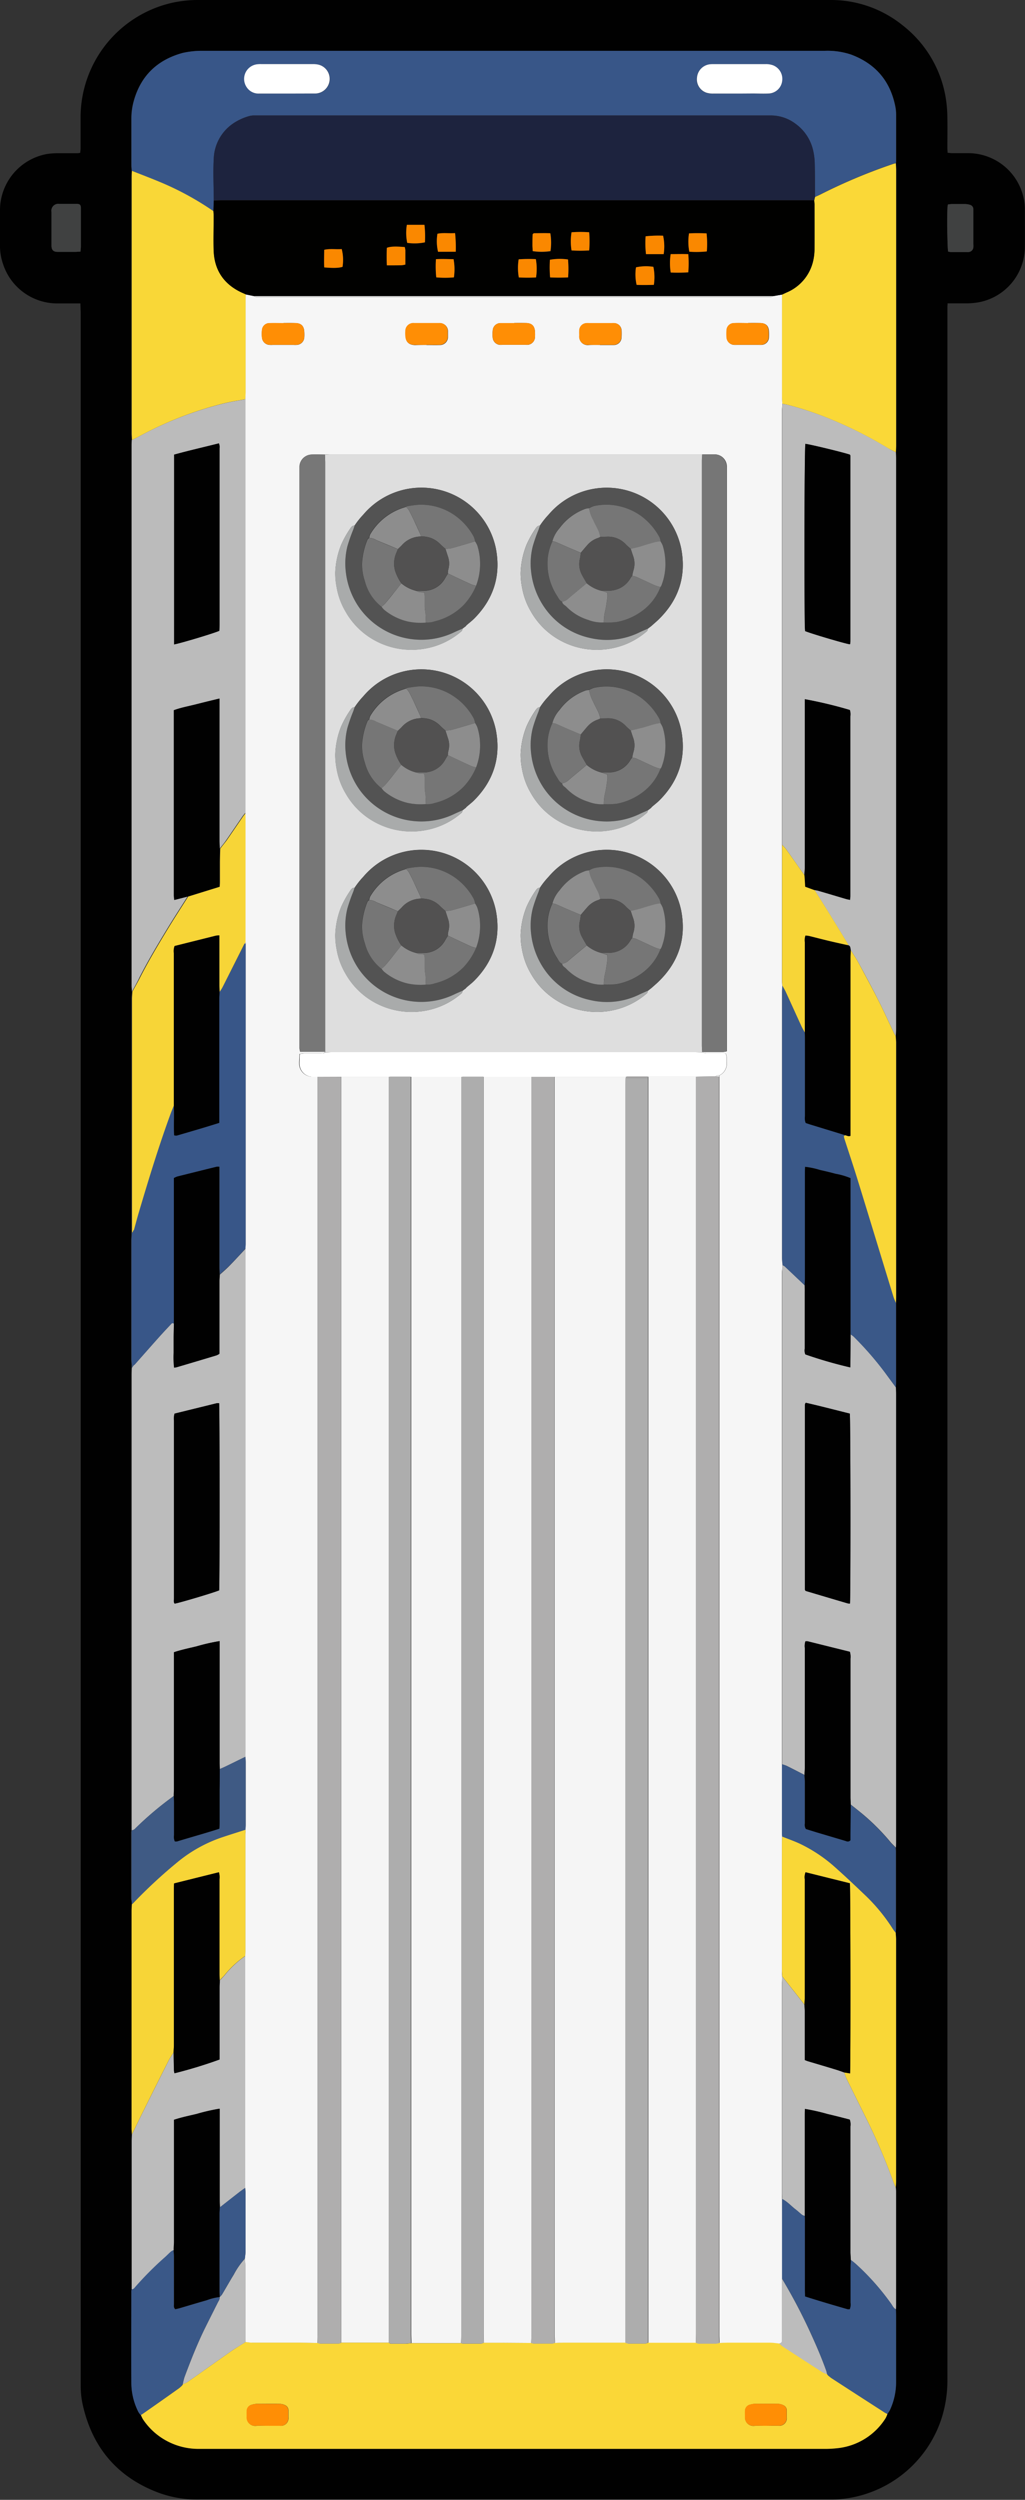 <svg xmlns="http://www.w3.org/2000/svg" viewBox="0 0 322.7 786.95"><rect x="0" y="0" width="322.7" height="786.95" fill="#333333" stroke="none"/><defs><style>.cls-1{fill:#010101;}.cls-2{fill:#fad737;}.cls-3{fill:#385688;}.cls-4{fill:#bcbcbc;}.cls-5{fill:#bbb;}.cls-6{fill:#fad837;}.cls-7{fill:#f9d737;}.cls-8{fill:#f7d537;}.cls-9{fill:#3a5888;}.cls-10{fill:#3f5a84;}.cls-11{fill:#404141;}.cls-12{fill:#f6f6f6;}.cls-13{fill:#f5f5f5;}.cls-14{fill:#afaeae;}.cls-15{fill:#adadad;}.cls-16{fill:#ff8e05;}.cls-17{fill:#010100;}.cls-18{fill:#1d233e;}.cls-19{fill:#fff;}.cls-20{fill:#dedede;}.cls-21{fill:#777;}.cls-22{fill:#767676;}.cls-23{fill:#fa8800;}.cls-24{fill:#535353;}.cls-25{fill:#a9abab;}.cls-26{fill:#8d8d8d;}.cls-27{fill:#525151;}</style></defs><g id="Layer_2" data-name="Layer 2"><g id="Layer_1-2" data-name="Layer 1"><path class="cls-1" d="M25.32,95.52c-2.63,0-5,0-7.39,0A17.94,17.94,0,0,1,1,83.24,17.44,17.44,0,0,1,0,77.74C0,73.81,0,69.88,0,66A18,18,0,0,1,14.91,48.46a24.83,24.83,0,0,1,3.46-.23c2,0,4,0,6,0,.25,0,.5-.06.86-.1a12.26,12.26,0,0,0,.14-1.3c0-3.29,0-6.57,0-9.86A37,37,0,0,1,53.92.94,37.74,37.74,0,0,1,62.73,0q62.88,0,125.78,0h72.84a35.89,35.89,0,0,1,22.86,8,36.37,36.37,0,0,1,13.61,23.28,41,41,0,0,1,.44,5.77c.06,3.15,0,6.31,0,9.46,0,.51.05,1,.08,1.6.5,0,.94.11,1.37.11,1.87,0,3.74,0,5.6,0a17.89,17.89,0,0,1,16.72,13.15,16.56,16.56,0,0,1,.63,4.38c0,4,.05,8.11,0,12.17a17.82,17.82,0,0,1-14.43,17.22,23.31,23.31,0,0,1-3.45.35c-1.8,0-3.6,0-5.4,0l-1.05,0c0,.47-.06.84-.06,1.21,0,.57,0,1.15,0,1.73q0,325.28,0,650.54a39.44,39.44,0,0,1-1.9,12.53,37,37,0,0,1-27.29,24.54,35.69,35.69,0,0,1-7.28.81h-4.63q-97.18,0-194.37,0a35.47,35.47,0,0,1-12.69-2.07C37,779.91,29,770.51,26,756.81a28.19,28.19,0,0,1-.59-6.15c0-1,0-1.93,0-2.89V98.2C25.37,97.38,25.34,96.55,25.32,95.52Zm16.2,503.93c0,.7-.1,1.41-.1,2.11v68.49c0,.64.06,1.28.09,1.92s-.07,1.41-.07,2.11V713c0,2.57,0,5.14,0,7.71a2.41,2.41,0,0,0-.07.37c0,9.7,0,19.4,0,29.1a20.44,20.44,0,0,0,2.24,9.08,6.53,6.53,0,0,0,.68.91,9.67,9.67,0,0,0,.65,1.38,20.76,20.76,0,0,0,8,7.09,21,21,0,0,0,9.29,2.25c3,0,5.93,0,8.89,0H259.33a35.17,35.17,0,0,0,4.81-.27,20.41,20.41,0,0,0,14.65-9.35,8.31,8.31,0,0,0,.6-1.4,7.66,7.66,0,0,0,.74-1.08,20.73,20.73,0,0,0,2-8.94c0-6.93,0-13.87,0-20.8,0-.7,0-1.41-.05-2.11,0-.52.05-1,.05-1.54q0-17.8,0-35.62c0-.38,0-.76-.07-1.14,0-.64.09-1.29.09-1.93V610.54c0-.71-.07-1.41-.11-2.11s.09-1.29.09-1.93q0-11.76,0-23.52c0-.45,0-.9-.06-1.34,0-.71.06-1.42.06-2.13V438.87c0-.71,0-1.41-.06-2.12s.06-1.28.06-1.92q0-11.07,0-22.13c0-.83,0-1.67,0-2.5s.06-1.42.06-2.12V328.29c0-.7-.07-1.41-.11-2.11s.09-1.54.09-2.31q0-89.78,0-179.56c0-.64,0-1.28-.06-1.93s.08-1.41.08-2.11V53.48c0-.71-.06-1.41-.09-2.12a5.54,5.54,0,0,0,.07-.57c0-5,0-9.92,0-14.87a14.52,14.52,0,0,0-.35-2.86C280.08,25.24,275.41,20,268,17.2A23.41,23.41,0,0,0,259.64,16H64c-.33,0-.65,0-1,0a27.89,27.89,0,0,0-5.54.68c-8.05,2.21-13.28,7.28-15.45,15.39a20.42,20.42,0,0,0-.68,5.34V52.06c0,.58.07,1.16.11,1.73s-.08,1.41-.08,2.12v80.46c0,.7.06,1.41.08,2.11s-.06,1.16-.06,1.74q0,85,0,170c0,.63.07,1.27.11,1.91s-.13,1.54-.13,2.3V386c0,.71,0,1.42,0,2.12l0,.65c0,.64-.09,1.28-.09,1.92v37.17c0,.64.08,1.28.12,1.92v.86c0,.83-.06,1.67-.06,2.51V573.87c0,.78,0,1.55,0,2.32a3.72,3.72,0,0,0-.08.57q0,10.49,0,21C41.4,598.3,41.47,598.88,41.52,599.45ZM25.33,79.21c.05-.64.12-1.08.12-1.52,0-3.85,0-7.7,0-11.56,0-.25,0-.51,0-.77-.06-.77-.32-1-1.05-1.11a5.43,5.43,0,0,0-.57,0c-1.74,0-3.47,0-5.21,0a2.14,2.14,0,0,0-2.42,2.5c0,.32,0,.64,0,1V74c0,1.09,0,2.18,0,3.28,0,1.4.59,2,2,2,1.8,0,3.6,0,5.4,0C24.12,79.3,24.63,79.25,25.33,79.21Zm273.16,0a5.41,5.41,0,0,0,.84.14h5a5.62,5.62,0,0,0,.58,0,1.64,1.64,0,0,0,1.52-1.47,6.12,6.12,0,0,0,0-1V66.66c0-.26,0-.51,0-.77a1.44,1.44,0,0,0-1.09-1.42,5.47,5.47,0,0,0-1.5-.24c-1.41,0-2.82,0-4.23,0-.37,0-.74.08-1.18.12a9.55,9.55,0,0,0-.15,1C298.14,69.1,298.25,77.56,298.49,79.16Z"/><path class="cls-2" d="M279.39,759.9a8.57,8.57,0,0,1-.6,1.39,20.41,20.41,0,0,1-14.65,9.35,35.17,35.17,0,0,1-4.81.27H71.18c-3,0-5.92,0-8.89,0A21,21,0,0,1,53,768.66a20.76,20.76,0,0,1-8-7.09,9.67,9.67,0,0,1-.65-1.38,4.91,4.91,0,0,0,.5-.28q5.76-4,11.5-8.1a10.44,10.44,0,0,0,1-.89l.25-.42v0a7.11,7.11,0,0,0,1.38-.6c4.62-3.25,9.21-6.53,13.83-9.77,1.47-1,3-1.93,4.53-2.89.7.07,1.39.2,2.09.21,5.07,0,10.14,0,15.21,0,1.8,0,3.59.06,5.39.09a2.6,2.6,0,0,0,.71.2q3,0,6,0a2.15,2.15,0,0,0,.68-.27l14.94,0a1.52,1.52,0,0,0,1.26.33c1.35,0,2.7,0,4.05,0,.63,0,1.26-.12,1.89-.18h15.57a2.91,2.91,0,0,0,.56.15c1.92,0,3.85,0,5.77,0a2.76,2.76,0,0,0,.87-.31l5.54,0,9.35.07a2.77,2.77,0,0,0,.72.2q3,0,6,0a2.77,2.77,0,0,0,.72-.2c.83,0,1.66-.09,2.49-.09H197a3.27,3.27,0,0,0,.88.3c1.8,0,3.59,0,5.39,0a2.76,2.76,0,0,0,.87-.31l14.94,0a2.94,2.94,0,0,0,.87.28c1.88,0,3.77,0,5.65,0a4.88,4.88,0,0,0,.9-.21c.83,0,1.67-.09,2.5-.09,4.48,0,9,0,13.44,0,1,0,1.91.17,2.86.26.34.28.66.6,1,.84q6.36,4.14,12.73,8.25a9.39,9.39,0,0,0,1.38.59v0l.27.37c.4.32.78.66,1.21.94q8.24,5.34,16.48,10.65C278.69,759.58,279.05,759.72,279.39,759.9ZM84.18,763.64H86.3c.64,0,1.28,0,1.92,0a2.38,2.38,0,0,0,2.6-2.65c0-.7,0-1.41,0-2.11a1.8,1.8,0,0,0-1-1.71,4.18,4.18,0,0,0-1.64-.44c-2.51-.05-5,0-7.51,0a6.61,6.61,0,0,0-1.31.26,2,2,0,0,0-1.62,1.92c-.09.63,0,1.28,0,1.92a2.61,2.61,0,0,0,2.88,2.84C81.73,763.58,83,763.64,84.18,763.64Zm156.89,0h2.12c.64,0,1.29,0,1.93,0a2.39,2.39,0,0,0,2.59-2.65c0-.71,0-1.41,0-2.12a1.77,1.77,0,0,0-1.06-1.7,4.13,4.13,0,0,0-1.64-.44c-2.5-.05-5,0-7.51,0a6.75,6.75,0,0,0-1.31.26,2,2,0,0,0-1.61,1.92c-.09.63,0,1.29,0,1.93a2.61,2.61,0,0,0,2.88,2.83C238.63,763.58,239.85,763.64,241.07,763.64Z"/><path class="cls-3" d="M41.5,53.79c0-.57-.11-1.15-.11-1.73V37.39a20.42,20.42,0,0,1,.68-5.34c2.17-8.11,7.4-13.18,15.45-15.39A27.89,27.89,0,0,1,63.06,16c.32,0,.64,0,1,0H259.64A23.41,23.41,0,0,1,268,17.2c7.42,2.8,12.09,8,13.74,15.86a14.52,14.52,0,0,1,.35,2.86c0,4.95,0,9.91,0,14.87a5.54,5.54,0,0,1-.07.57,6.27,6.27,0,0,0-.75.17,174.56,174.56,0,0,0-22.94,9.62c-.57.29-1.16.54-1.75.8,0-3.47,0-7-.08-10.42a19.68,19.68,0,0,0-.51-4.19A14.19,14.19,0,0,0,250.5,39a12.89,12.89,0,0,0-7.89-2.67H82.88c-1,0-1.93,0-2.9,0a5.9,5.9,0,0,0-1.33.15,17.24,17.24,0,0,0-5.71,2.71A14,14,0,0,0,67.3,50c-.25,4.36,0,8.75,0,13.13l-.12,3.41a91.7,91.7,0,0,0-17.43-9.43C47,55.93,44.25,54.88,41.5,53.79ZM90.4,29.46H97c.78,0,1.55,0,2.32,0a4.61,4.61,0,0,0,1-9.09,8.09,8.09,0,0,0-1.91-.17h-16a8.71,8.71,0,0,0-1.35.05,4.64,4.64,0,0,0-3.24,7.31,4.45,4.45,0,0,0,3.8,1.92C84.48,29.45,87.44,29.46,90.4,29.46Zm142.23,0h4.24c1.74,0,3.48.05,5.21,0a4.47,4.47,0,0,0,4.1-3.73,4.61,4.61,0,0,0-2.83-5.14,6.4,6.4,0,0,0-2.46-.37c-5.4,0-10.8,0-16.2,0a8.72,8.72,0,0,0-1.35.06,4.59,4.59,0,0,0-3.94,4.13,4.44,4.44,0,0,0,3,4.81,7,7,0,0,0,2.09.27C227.23,29.47,229.93,29.46,232.63,29.46Z"/><path class="cls-4" d="M282.05,142.38c0,.65.06,1.29.06,1.93q0,89.77,0,179.56c0,.77-.06,1.54-.09,2.31-.17-.27-.36-.53-.5-.81-1.62-3.42-3.17-6.89-4.88-10.27-2-4-4.16-8-6.3-11.93-.76-1.41-1.66-2.73-2.5-4.09-.16-.56,0-1.26-.77-1.51a3.11,3.11,0,0,0-.22-.53c-2.1-3.44-4.2-6.89-6.32-10.32-1.34-2.18-2.72-4.33-4.09-6.5a10.25,10.25,0,0,1,1.13.2c3,.86,5.92,1.75,8.87,2.62.36.1.73.16,1.2.27,0-.47.1-.84.1-1.21,0-1.73,0-3.47,0-5.21q0-25.68,0-51.35a4.41,4.41,0,0,0-.15-2,135.83,135.83,0,0,0-14.16-3.39c0,.7,0,1.4,0,2.1v51c0,.76-.09,1.53-.13,2.3-2-2.78-3.91-5.57-5.89-8.34a13.74,13.74,0,0,0-1.16-1.26c0-.57,0-1.15,0-1.73q0-67.49,0-135c0-.71.07-1.41.11-2.12.5.1,1,.18,1.51.3a100,100,0,0,1,10.1,3.15A128.84,128.84,0,0,1,279.5,141C280.33,141.53,281.2,141.94,282.05,142.38Zm-14.5,60.44s.1-.09.11-.14a6.31,6.31,0,0,0,.08-.76q0-29.23,0-58.47a.45.45,0,0,0-.07-.18l-.1-.15c-2.13-.73-12.63-3.27-14-3.39-.28,1.81-.4,41-.17,57.67,0,.44.07.88.1,1.27C255.55,199.52,266.16,202.65,267.55,202.82Z"/><path class="cls-5" d="M41.55,312.15c0-.64-.11-1.28-.11-1.91q0-85,0-170c0-.58,0-1.16.06-1.74.64-.31,1.29-.59,1.91-.93A113,113,0,0,1,70.46,127c2.24-.55,4.53-.89,6.8-1.32,0,.84,0,1.67,0,2.51v78.6q0,24.53,0,49.06c-.32.39-.66.77-.94,1.18-1.74,2.52-3.45,5.06-5.19,7.57-.61.88-1.3,1.71-2,2.57,0-.77-.09-1.54-.09-2.31V222.16c0-.69,0-1.39,0-2.26-2.53.62-4.9,1.18-7.25,1.79s-4.74,1-7.1,1.88v45.27q0,6.46,0,12.94c0,.48.08,1,.13,1.53l4.22-1.08c-2.06,3.26-4.17,6.49-6.17,9.78-3.11,5.11-6.18,10.24-8.91,15.57C43.24,309.12,42.38,310.63,41.55,312.15ZM54.82,202.86c2-.35,12.82-3.59,14.25-4.28,0-.64.05-1.34.05-2v-40q0-7.74,0-15.46a2.88,2.88,0,0,0-.2-1.53c-4.74,1.2-9.43,2.26-14.09,3.55Z"/><path class="cls-4" d="M41.46,576.19c0-.77,0-1.54,0-2.32V433.13c0-.84,0-1.68.06-2.51l.6-.86a1.73,1.73,0,0,0,.31-.22c2.41-2.72,4.81-5.46,7.24-8.18,1.45-1.62,2.93-3.21,4.42-4.78.1-.11.44,0,.67,0,0,1.54,0,3.08,0,4.63s0,3.08,0,4.63a27.78,27.78,0,0,0,.15,4.63,6.89,6.89,0,0,0,.81-.13q6.28-1.86,12.55-3.74a5.19,5.19,0,0,0,.86-.46V403.38c0-.71.07-1.41.1-2.12,1.12-1,2.28-2,3.35-3.13,1.61-1.65,3.15-3.36,4.72-5,0,1.09,0,2.19,0,3.28V550.91c0,.71,0,1.42,0,2.13-2.12,1-4.23,2.07-6.35,3.09-.57.28-1.15.52-1.73.77,0-.7-.07-1.41-.07-2.12V516.62a60.38,60.38,0,0,0-7.24,1.65c-2.36.57-4.74,1.06-7.13,1.85v42.93c0,.78,0,1.55-.06,2.32a105.15,105.15,0,0,0-12.1,10.2A1.71,1.71,0,0,1,41.46,576.19ZM69,500.64c.19-1.93.16-57.41,0-58.91a3.13,3.13,0,0,0-.75,0L54.94,445a5.69,5.69,0,0,0-.19,2.18v33.22c0,7.59,0,15.19,0,22.78,0,.55-.18,1.15.22,1.64C56.79,504.51,67.51,501.3,69,500.64Z"/><path class="cls-4" d="M282.05,436.75c0,.71.06,1.41.06,2.12V579.51c0,.71,0,1.42-.06,2.12-.49-.49-1-1-1.47-1.48a69.09,69.09,0,0,0-9-9.08c-1.21-1-2.49-2-3.73-3,0-.77-.08-1.54-.08-2.31q0-21.81,0-43.62a5.47,5.47,0,0,0-.19-2.17l-13.26-3.29a3.56,3.56,0,0,0-.73,0,4.78,4.78,0,0,0-.18,2.14q0,18.81,0,37.64c0,.77-.05,1.54-.08,2.31-1.83-.94-3.65-1.88-5.49-2.8-.51-.25-1.07-.39-1.6-.59,0-.64,0-1.28,0-1.93q0-68.89,0-137.81,0-7.53,0-15.06c0-.76.12-1.53.19-2.29a3.68,3.68,0,0,1,.64.37c2.12,2,4.22,4,6.34,6,0,.71,0,1.41,0,2.12q0,8.85,0,17.71a3.16,3.16,0,0,0,.19,1.83,136.74,136.74,0,0,0,14.14,4.09c0-3.46.05-6.91.07-10.36a7.67,7.67,0,0,1,.92.66,100.81,100.81,0,0,1,9.94,11.41C279.78,433.68,280.92,435.21,282.05,436.75ZM267.54,445c-4.59-1.15-9.23-2.38-13.88-3.41a2.86,2.86,0,0,0-.17.28,1.61,1.61,0,0,0-.1.36c0,.26,0,.52,0,.78q0,28.68,0,57.36a.58.58,0,0,0,.06.17l.14.27c4.36,1.3,8.8,2.62,13.23,3.92a4.66,4.66,0,0,0,.75.09C267.83,502.87,267.79,446.66,267.54,445Z"/><path class="cls-6" d="M282.05,142.38c-.85-.44-1.72-.85-2.55-1.34a128.84,128.84,0,0,0-21.62-10.51,100,100,0,0,0-10.1-3.15c-.5-.12-1-.2-1.51-.3,0-.77-.1-1.54-.1-2.31q0-13.5,0-27c0-1.67,0-3.35,0-5l1.37-.64A14.16,14.16,0,0,0,256,82.23a17.28,17.28,0,0,0,.45-4c.05-4.62,0-9.24,0-13.86,0-.44-.07-.89-.1-1.33L256.6,62c.59-.26,1.18-.51,1.75-.8a174.56,174.56,0,0,1,22.94-9.62,6.27,6.27,0,0,1,.75-.17c0,.71.09,1.41.09,2.12v86.79C282.13,141,282.08,141.68,282.05,142.38Z"/><path class="cls-7" d="M77.26,125.66c-2.27.43-4.56.77-6.8,1.32a113,113,0,0,0-27,10.57c-.62.34-1.27.62-1.91.93,0-.7-.08-1.41-.08-2.11V55.91c0-.71,0-1.41.08-2.12,2.75,1.09,5.51,2.14,8.24,3.27a91.7,91.7,0,0,1,17.43,9.43c0,.71.08,1.42.08,2.12,0,3.47-.11,7,0,10.42.25,6.07,3.21,10.43,8.73,13l1.38.62c0,.77-.05,1.54-.05,2.32v28.35C77.35,124.12,77.29,124.89,77.26,125.66Z"/><path class="cls-3" d="M54.74,416.61c-.23,0-.57-.14-.67,0-1.49,1.57-3,3.16-4.42,4.78-2.43,2.72-4.83,5.46-7.24,8.18a1.73,1.73,0,0,1-.31.22h-.59c0-.64-.12-1.28-.12-1.92V390.67c0-.64.06-1.28.09-1.92l.21-.75h0c.38-.16.41-.47.39-.82.53-1.91,1-3.84,1.6-5.74,3.13-10.41,6.31-20.8,10-31,.31-.84.66-1.67,1-2.5.21,3.13-.08,6.28.17,9.48a2.82,2.82,0,0,0,.83.06c4.43-1.29,8.87-2.58,13.36-4,0-.78,0-1.48,0-2.18v-36.9c0-.7,0-1.41.06-2.12.33-.54.69-1.07,1-1.64Q73.6,303.84,77,297l.18.07.19-.05v94.49c0,.52-.05,1-.08,1.54-1.57,1.68-3.11,3.39-4.72,5-1.07,1.09-2.23,2.09-3.35,3.13,0-.77-.09-1.54-.09-2.31V369.44c0-.7,0-1.39,0-2.15a4,4,0,0,0-.87,0c-4.12,1-8.23,2-12.33,3.06a6.73,6.73,0,0,0-1.09.49v43.26C54.79,414.94,54.76,415.78,54.74,416.61Z"/><path class="cls-4" d="M41.46,720.73c0-2.57,0-5.14,0-7.71V674.08c0-.7.05-1.4.07-2.11,1.26-2.59,2.51-5.2,3.8-7.78q3.86-7.77,7.76-15.51c.46-.91,1.06-1.75,1.59-2.62,0,1.86.05,3.72.1,5.58a6.44,6.44,0,0,0,.17,1,146.91,146.91,0,0,0,14.19-4.33V625.54c0-.71,0-1.41.08-2.12.47-.5,1-1,1.42-1.51a31.06,31.06,0,0,1,6.65-6.2c0,.39,0,.77,0,1.16v70.48c0,.45,0,.9,0,1.35-.68.48-1.36.94-2,1.44q-3,2.34-6,4.7c0-.71-.08-1.41-.08-2.12V666.09c0-.7,0-1.4,0-2.24a62.67,62.67,0,0,0-7.23,1.66c-2.36.57-4.74,1-7.12,1.84v2.2q0,18.15,0,36.28c0,.84-.05,1.67-.08,2.51a3.64,3.64,0,0,0-.8.44c-.63.55-1.2,1.15-1.82,1.71a103.3,103.3,0,0,0-9.64,9.65A1.42,1.42,0,0,1,41.46,720.73Z"/><path class="cls-8" d="M77,297q-3.41,6.79-6.84,13.59c-.28.57-.64,1.1-1,1.64,0-.7-.07-1.41-.07-2.12,0-4.57,0-9.14,0-13.71,0-.63,0-1.26,0-1.95a7.57,7.57,0,0,0-1.07.08l-13,3.25a4.6,4.6,0,0,0-.23,2.22q0,22.68,0,45.38c0,.84,0,1.67,0,2.51-.33.83-.68,1.66-1,2.5-3.74,10.21-6.92,20.6-10,31-.57,1.9-1.07,3.83-1.6,5.74l-.39.82h0a.16.16,0,0,0-.23.1c0-.7,0-1.41,0-2.12V314.45c0-.76.09-1.53.13-2.3.83-1.52,1.69-3,2.48-4.57,2.73-5.33,5.8-10.46,8.91-15.57,2-3.29,4.11-6.52,6.17-9.78l9.94-3.08c0-.54.06-1,.06-1.41,0-2.06,0-4.11,0-6.17,0-1.47.06-2.94.09-4.42.65-.86,1.34-1.69,2-2.57,1.74-2.51,3.45-5.05,5.19-7.57.28-.41.62-.79.94-1.18,0,.7.06,1.41.06,2.12v36.62c0,.71,0,1.41,0,2.12Z"/><path class="cls-7" d="M282,608.43c0,.7.11,1.4.11,2.11v76.19c0,.64-.06,1.29-.09,1.93-.21-.46-.45-.91-.62-1.38A193.86,193.86,0,0,0,273,667.47c-2.16-4.37-4.34-8.73-6.49-13.1-.31-.63-.5-1.31-.75-2l1.86.31c.2-2.36.15-58.3-.06-59.84l-13.94-3.47a4,4,0,0,0-.25,2.17q0,18.72,0,37.44c0,.71-.06,1.41-.09,2.12-.69-.91-1.38-1.81-2.09-2.71l-4.95-6.27c0-.64-.07-1.28-.07-1.92q0-20.1,0-40.18c0-.64.05-1.28.07-1.92,2,.79,4,1.48,5.88,2.39a46.86,46.86,0,0,1,11,7.44c3.12,2.78,6.15,5.66,9.18,8.54a56.22,56.22,0,0,1,8.81,10.7C281.37,607.63,281.71,608,282,608.43Z"/><path class="cls-4" d="M246.24,622.16l4.95,6.27c.71.9,1.4,1.8,2.09,2.71,0,.64.09,1.28.09,1.92v13.51c0,.63,0,1.26,0,1.93.37.15.66.29,1,.38,3,.9,6,1.79,9.05,2.71.79.24,1.57.54,2.35.82.25.65.44,1.33.75,2,2.15,4.37,4.33,8.73,6.49,13.1a193.86,193.86,0,0,1,8.41,19.81c.17.47.41.92.62,1.38,0,.38.07.76.07,1.14q0,17.82,0,35.62c0,.51,0,1-.05,1.54-.74-.37-1.05-1.11-1.48-1.73a77.43,77.43,0,0,0-11.22-12.63,19,19,0,0,0-1.5-1.18c0-.77-.11-1.54-.11-2.31q0-19.87,0-39.74a4.41,4.41,0,0,0-.21-2.14c-2.3-.58-4.59-1.19-6.9-1.72a65.67,65.67,0,0,0-7.19-1.63c0,.84-.06,1.53-.06,2.23q0,15.72,0,31.45a3,3,0,0,1-.86-.35c-.7-.55-1.34-1.18-2.05-1.72-1.42-1.08-2.59-2.47-4.23-3.27,0-.58-.05-1.15-.05-1.73q0-33.19,0-66.4C246.16,623.45,246.21,622.81,246.24,622.16Z"/><path class="cls-9" d="M282.05,436.75c-1.13-1.54-2.27-3.07-3.41-4.61a100.81,100.81,0,0,0-9.94-11.41,7.67,7.67,0,0,0-.92-.66,2.47,2.47,0,0,1,0-.38q0-23.37,0-46.73v-2.1a22,22,0,0,0-4.71-1.37c-1.61-.44-3.24-.83-4.87-1.19a25.1,25.1,0,0,0-4.7-1c0,.84-.06,1.54-.06,2.24v33c0,.7-.06,1.41-.08,2.11-2.12-2-4.22-4-6.34-6a3.68,3.68,0,0,0-.64-.37c-.06-.77-.17-1.53-.17-2.3q0-41.82,0-83.64c0-.71.06-1.42.09-2.12.34.61.72,1.2,1,1.83,1.7,3.7,3.37,7.41,5.07,11.11.29.63.66,1.22,1,1.83,0,.71.07,1.41.07,2.11q0,12.14,0,24.25a4.15,4.15,0,0,0,.23,2.13c.51.17,1,.36,1.6.53l10.8,3.31c-.13.12-.39.25-.38.35a6.94,6.94,0,0,0,.28,1.11c1.38,4.28,2.81,8.53,4.13,12.83,3.76,12.2,7.47,24.41,11.21,36.61.21.67.52,1.3.78,1.94,0,.83,0,1.67,0,2.5q0,11.06,0,22.13C282.11,435.47,282.07,436.11,282.05,436.75Z"/><path class="cls-8" d="M54.66,646.06c-.53.87-1.13,1.71-1.59,2.62q-3.91,7.74-7.76,15.51c-1.29,2.58-2.54,5.19-3.8,7.78,0-.64-.09-1.28-.09-1.92V601.56c0-.7.06-1.41.09-2.11.15-.13.29-.25.43-.39a157.64,157.64,0,0,1,14.27-13.19,44.52,44.52,0,0,1,13.22-7.37c2.61-.89,5.24-1.7,7.87-2.55,0,.45,0,.9,0,1.35v36.87c0,.52,0,1-.08,1.54a31.06,31.06,0,0,0-6.65,6.2c-.44.53-1,1-1.42,1.51,0-.7-.08-1.41-.08-2.12q0-14.87,0-29.73a5.54,5.54,0,0,0-.18-2.18L54.81,592.9c0,.8-.06,1.49-.06,2.19v48.66C54.75,644.52,54.69,645.29,54.66,646.06Z"/><path class="cls-7" d="M282.07,410.2c-.26-.64-.57-1.27-.78-1.94-3.74-12.2-7.45-24.41-11.21-36.61-1.32-4.3-2.75-8.55-4.13-12.83a6.94,6.94,0,0,1-.28-1.11c0-.1.25-.23.39-.35.53.08,1,.47,1.68.2v-2.17q0-27,0-54c0-.77.05-1.54.09-2.31.84,1.36,1.74,2.68,2.5,4.09,2.14,4,4.28,7.92,6.3,11.93,1.71,3.38,3.26,6.85,4.88,10.27.14.28.33.54.5.81,0,.7.11,1.41.11,2.11v79.79C282.13,408.78,282.09,409.49,282.07,410.2Z"/><path class="cls-9" d="M246.21,692.22c1.64.8,2.81,2.19,4.23,3.27.71.54,1.35,1.17,2.05,1.72a3,3,0,0,0,.86.35c0,.44.06.89.06,1.34v21.82c0,.7,0,1.4.06,2.21,4.47,1.4,8.89,2.7,13.33,4a1.94,1.94,0,0,0,.72,0,3.79,3.79,0,0,0,.23-2c0-3.79,0-7.59,0-11.39,0-.7.06-1.41.1-2.11a19,19,0,0,1,1.5,1.18,77.43,77.43,0,0,1,11.22,12.63c.43.62.74,1.36,1.48,1.73,0,.7.05,1.41.05,2.11,0,6.93,0,13.87,0,20.8a20.73,20.73,0,0,1-2,8.94,8.38,8.38,0,0,1-.74,1.09c-.34-.18-.7-.32-1-.53q-8.25-5.31-16.48-10.65c-.43-.28-.81-.62-1.21-.94l-.27-.37v0a8,8,0,0,0-.26-1.1c-1.36-3.81-2.94-7.53-4.62-11.21a174.6,174.6,0,0,0-9.36-17.88q0-9.24,0-18.48C246.17,696.58,246.2,694.4,246.21,692.22Z"/><path class="cls-9" d="M41.46,720.73a1.42,1.42,0,0,0,.94-.59A103.3,103.3,0,0,1,52,710.49c.62-.56,1.19-1.16,1.82-1.71a3.64,3.64,0,0,1,.8-.44c0,.7.12,1.4.12,2.1,0,4.95,0,9.89,0,14.83,0,.55-.18,1.15.42,1.7.44-.1.93-.2,1.41-.34,2.83-.83,5.65-1.69,8.48-2.49a16.93,16.93,0,0,1,4.07-1c.14.7-.32,1.21-.59,1.77-1.43,2.86-2.88,5.71-4.29,8.58-2.36,4.83-4.31,9.84-6.18,14.87a20.94,20.94,0,0,0-.54,2.21v0l-.25.42a10.44,10.44,0,0,1-1,.89q-5.75,4.07-11.5,8.1a4.91,4.91,0,0,1-.5.28,6.53,6.53,0,0,1-.68-.91,20.44,20.44,0,0,1-2.24-9.08c-.07-9.7,0-19.4,0-29.1A2.41,2.41,0,0,1,41.46,720.73Z"/><path class="cls-9" d="M282,608.43c-.31-.41-.65-.8-.92-1.22a56.22,56.22,0,0,0-8.81-10.7c-3-2.88-6.06-5.76-9.18-8.54a46.86,46.86,0,0,0-11-7.44c-1.9-.91-3.91-1.6-5.88-2.39a6.83,6.83,0,0,1-.06-.77q0-11,0-22c.53.2,1.09.34,1.6.59,1.84.92,3.66,1.86,5.49,2.8,0,.7.11,1.4.12,2.11,0,4.37,0,8.75,0,13.12a2.51,2.51,0,0,0,.32,1.77l3.22,1,9.42,2.8a1.09,1.09,0,0,0,1.37-.27v-1.95c0-3.09.05-6.18.08-9.26,1.24,1,2.52,1.94,3.73,3a69.09,69.09,0,0,1,9,9.08c.44.53,1,1,1.47,1.48,0,.45.06.9.06,1.35q0,11.76,0,23.52C282.11,607.14,282.05,607.78,282,608.43Z"/><path class="cls-10" d="M77.3,576c-2.63.85-5.26,1.66-7.87,2.55a44.52,44.52,0,0,0-13.22,7.37,157.64,157.64,0,0,0-14.27,13.19c-.14.14-.28.26-.43.39,0-.57-.11-1.15-.11-1.72q0-10.49,0-21a3.72,3.72,0,0,1,.08-.57,1.71,1.71,0,0,0,1.13-.62,105.15,105.15,0,0,1,12.1-10.2c0,.64.09,1.28.09,1.92,0,3.47,0,6.94,0,10.41a3.48,3.48,0,0,0,.25,1.94,2.12,2.12,0,0,0,.71,0c4.41-1.33,8.86-2.56,13.31-4,0-.74.07-1.37.07-2,0-3.41,0-6.82,0-10.22,0-2.19,0-4.37.06-6.56.58-.25,1.16-.49,1.73-.77,2.12-1,4.23-2.06,6.35-3.09,0,.57.1,1.15.1,1.72q0,9.82,0,19.66C77.38,574.93,77.33,575.44,77.3,576Z"/><path class="cls-11" d="M25.33,79.21c-.7,0-1.21.09-1.71.09-1.8,0-3.6,0-5.4,0-1.43,0-2-.58-2-2,0-1.1,0-2.19,0-3.28V67.68c0-.32,0-.64,0-1a2.14,2.14,0,0,1,2.42-2.5c1.74,0,3.47,0,5.21,0a5.43,5.43,0,0,1,.57,0c.73.07,1,.34,1.05,1.11,0,.26,0,.52,0,.77,0,3.86,0,7.71,0,11.56C25.45,78.13,25.38,78.57,25.33,79.21Z"/><path class="cls-11" d="M298.49,79.16c-.24-1.6-.35-10.06-.19-13.8a9.55,9.55,0,0,1,.15-1c.44,0,.81-.12,1.18-.12,1.41,0,2.82,0,4.23,0a5.47,5.47,0,0,1,1.5.24,1.44,1.44,0,0,1,1.09,1.42c0,.26,0,.51,0,.77v10.2a6.12,6.12,0,0,1,0,1,1.64,1.64,0,0,1-1.52,1.47,5.62,5.62,0,0,1-.58,0h-5A5.41,5.41,0,0,1,298.49,79.16Z"/><path class="cls-10" d="M41.51,429.76h.59l-.6.86Z"/><path class="cls-10" d="M41.46,388.1a.16.16,0,0,1,.23-.1l-.21.75C41.47,388.53,41.47,388.32,41.46,388.1Z"/><path class="cls-12" d="M77.3,576c0-.51.08-1,.08-1.53q0-9.82,0-19.66c0-.57-.06-1.15-.1-1.72s0-1.42,0-2.13V396.37c0-1.09,0-2.19,0-3.28,0-.51.08-1,.08-1.54V297.06a.49.49,0,0,0-.06-.37c0-.71,0-1.41,0-2.12V258c0-.71,0-1.42-.06-2.12q0-24.53,0-49.06v-78.6c0-.84,0-1.67,0-2.51s.09-1.54.09-2.31V95c0-.78,0-1.55.05-2.32l2.59.53a2.12,2.12,0,0,0,.66.32c.58,0,1.16,0,1.74,0H241.2c.51,0,1,0,1.54,0a2.41,2.41,0,0,0,.67-.32l2.79-.48c0,1.67,0,3.35,0,5q0,13.5,0,27c0,.77.06,1.54.1,2.31s-.11,1.41-.11,2.12q0,67.49,0,135c0,.58,0,1.16,0,1.74,0,.25,0,.51,0,.77q0,21,0,42c0,.51.06,1,.09,1.54,0,.7-.09,1.41-.09,2.12q0,41.82,0,83.64c0,.77.11,1.53.17,2.3s-.18,1.53-.19,2.29q0,7.53,0,15.06,0,68.91,0,137.81c0,.65,0,1.29,0,1.93q0,11,0,22a6.83,6.83,0,0,0,.06.77c0,.64-.07,1.28-.07,1.92q0,20.09,0,40.18c0,.64,0,1.28.07,1.92s-.08,1.29-.08,1.93q0,33.2,0,66.4c0,.58,0,1.15.05,1.73,0,2.18,0,4.36,0,6.54q0,9.24,0,18.48l0,18.11c0,.52,0,1,0,1.55s-.35.77-.85.85c-.95-.09-1.9-.25-2.86-.26-4.48,0-9,0-13.44,0-.83,0-1.67.06-2.5.09,0-.84-.07-1.67-.07-2.51q0-197,0-394c0-.71,0-1.42,0-2.13v-.38a4.06,4.06,0,0,0,2.32-4.22c0-.51,0-1,0-1.53a8.05,8.05,0,0,0-.25-1.13c-.65,0-1.21-.07-1.78-.07-1.46,0-2.93,0-4.4,0a6.34,6.34,0,0,1-1.26-.28v-.15c2.19,0,4.38,0,6.57,0a6.47,6.47,0,0,0,1.16-.22V148.78c0-.58,0-1.16,0-1.74a3.85,3.85,0,0,0-4-4c-1.23,0-2.45,0-3.67,0l-1,0H104c-.57,0-1.15,0-1.73.06-1.42,0-2.83-.09-4.25,0a3.92,3.92,0,0,0-3.74,3.72c0,.71,0,1.42,0,2.13V328.47c0,.51,0,1,0,1.54a7.58,7.58,0,0,0,.21,1.1h7.8l0,.18c-.35.37-.81.31-1.26.31-1.79,0-3.58,0-5.37,0a11.77,11.77,0,0,0-1.38.2c0,.72-.07,1.34-.07,2a7.09,7.09,0,0,0,0,1.53,4.15,4.15,0,0,0,4.07,3.63c.57,0,1.15,0,1.72,0,0,1,0,1.93,0,2.9q0,196.5,0,393c0,.9,0,1.8-.07,2.7-1.8,0-3.59-.08-5.39-.09-5.07,0-10.14,0-15.21,0-.7,0-1.39-.14-2.09-.21q0-12,0-24c0-.76-.11-1.52-.16-2.28a22,22,0,0,0,.23-2.28q0-9,0-18.08c0-.64-.07-1.28-.11-1.91,0-.45,0-.9,0-1.35V616.87c0-.39,0-.77,0-1.16s.08-1,.08-1.54V577.3C77.35,576.85,77.32,576.4,77.3,576Zm12-474.27h0c-1.48,0-3,0-4.44,0a2.34,2.34,0,0,0-2.36,2.13,10,10,0,0,0,0,2.5,2.49,2.49,0,0,0,2.32,2.22,9,9,0,0,0,1.16,0h6.38a8.84,8.84,0,0,0,1.15,0,2.51,2.51,0,0,0,2.3-2.45,13.19,13.19,0,0,0,0-1.54c-.06-1.93-.94-2.83-2.85-2.88C91.72,101.65,90.5,101.68,89.27,101.68Zm45,6.9h0c1.35,0,2.7.05,4.05,0a2.54,2.54,0,0,0,2.69-2.67c0-.51,0-1,0-1.54a2.52,2.52,0,0,0-2.66-2.67c-1,0-1.94,0-2.9,0-1.68,0-3.35,0-5,0a2.53,2.53,0,0,0-2.8,2.54,10.29,10.29,0,0,0,0,1.36c.07,2,1,2.93,3,3C131.81,108.6,133,108.58,134.26,108.58Zm27.63-6.91h0c-1.41,0-2.83,0-4.24,0a2.44,2.44,0,0,0-2.57,2.36,9.92,9.92,0,0,0,0,2.31,2.5,2.5,0,0,0,2.16,2.17,4.9,4.9,0,0,0,.77,0q3.77,0,7.53,0a5.62,5.62,0,0,0,.58,0,2.52,2.52,0,0,0,2.27-2.48,13.19,13.19,0,0,0,0-1.54c-.07-1.91-1-2.81-2.87-2.85C164.34,101.65,163.12,101.67,161.89,101.67Zm73.66,0h0c-1.48,0-3-.05-4.44,0a2.35,2.35,0,0,0-2.37,2.31,15,15,0,0,0,0,2.12,2.47,2.47,0,0,0,2.3,2.42,7.7,7.7,0,0,0,1,0h6.75a7.8,7.8,0,0,0,1,0,2.42,2.42,0,0,0,2.27-2.43,16.83,16.83,0,0,0,0-1.74c-.07-1.82-.92-2.66-2.77-2.7C238,101.65,236.77,101.67,235.55,101.67Zm-46.7,6.91h3.28c.32,0,.64,0,1,0a2.46,2.46,0,0,0,2.52-2.6,13.66,13.66,0,0,0,0-2.12,2.35,2.35,0,0,0-2.11-2.15,7.69,7.69,0,0,0-1,0c-2.32,0-4.63,0-6.95,0a7.69,7.69,0,0,0-1,0,2.39,2.39,0,0,0-2.23,2.26c-.05.57,0,1.16,0,1.73a2.62,2.62,0,0,0,2.85,2.89C186.41,108.55,187.63,108.58,188.85,108.58Z"/><path class="cls-13" d="M197,737.48H177.2c-.83,0-1.66.06-2.49.09,0-.9-.08-1.8-.08-2.7v-393c0-1,0-1.93,0-2.9l22.45,0,0,.39c0,1-.05,1.93-.05,2.9V734.59C197,735.55,197,736.52,197,737.48Z"/><path class="cls-13" d="M145.14,737.61H129.57c0-.9-.09-1.8-.09-2.7q0-196.35,0-392.69c0-1.09,0-2.19,0-3.28h15.81c0,1,0,2.06,0,3.09V734.91C145.24,735.81,145.18,736.71,145.14,737.61Z"/><path class="cls-13" d="M167.23,737.57l-9.35-.07-5.54,0c0-1-.05-1.93-.05-2.89V342c0-1,0-2.06,0-3.09l15.07,0c0,1,0,2.06,0,3.09q0,196.41,0,392.82C167.31,735.77,167.26,736.67,167.23,737.57Z"/><path class="cls-13" d="M219.07,737.5l-14.94,0c0-1,0-1.93,0-2.9V342c0-.9,0-1.8,0-2.7,0-.13,0-.26,0-.4l15.07,0c0,1,0,1.93,0,2.89V734.41C219.1,735.44,219.08,736.47,219.07,737.5Z"/><path class="cls-13" d="M122.37,737.46l-14.94,0c0-1,0-1.93,0-2.9V341.86c0-1,0-1.93,0-2.89l15.08,0c0,1,0,1.93,0,2.9q0,196.37,0,392.74C122.42,735.53,122.39,736.5,122.37,737.46Z"/><path class="cls-14" d="M167.23,737.57c0-.9.08-1.8.08-2.7q0-196.41,0-392.82c0-1,0-2.06,0-3.09h7.26c0,1,0,1.93,0,2.9v393c0,.9.05,1.8.08,2.7a2.77,2.77,0,0,1-.72.2q-3,0-6,0A2.77,2.77,0,0,1,167.23,737.57Z"/><path class="cls-14" d="M219.07,737.5c0-1,0-2.06,0-3.09V341.86c0-1,0-1.93,0-2.89l6.17-.12,1.13.09c0,.71,0,1.42,0,2.13q0,197,0,394c0,.84.05,1.67.07,2.51a4.88,4.88,0,0,1-.9.21c-1.88,0-3.77,0-5.65,0A2.94,2.94,0,0,1,219.07,737.5Z"/><path class="cls-14" d="M107.37,339c0,1,0,1.93,0,2.89V734.6c0,1,0,1.93,0,2.9a2.15,2.15,0,0,1-.68.27q-3,0-6,0a2.6,2.6,0,0,1-.71-.2c0-.9.07-1.8.07-2.7q0-196.5,0-393c0-1,0-1.94,0-2.9Z"/><path class="cls-15" d="M152.27,338.93c0,1,0,2.06,0,3.09V734.57c0,1,0,1.93.05,2.89a2.76,2.76,0,0,1-.87.31c-1.92,0-3.85,0-5.77,0a2.91,2.91,0,0,1-.56-.15c0-.9.1-1.8.1-2.7V342c0-1,0-2.06,0-3.09h0l.38-.07h6.2l.38.06Z"/><path class="cls-15" d="M122.37,737.46c0-1,0-1.93,0-2.89q0-196.38,0-392.74c0-1,0-1.93,0-2.9h0l.38-.06h6.2l.38.07h0c0,1.09,0,2.19,0,3.28q0,196.35,0,392.69c0,.9.06,1.8.09,2.7-.63.06-1.26.16-1.89.18-1.35,0-2.7,0-4.05,0A1.52,1.52,0,0,1,122.37,737.46Z"/><path class="cls-15" d="M204,339.33c0,.9,0,1.8,0,2.7V734.56c0,1,0,1.93,0,2.9a2.76,2.76,0,0,1-.87.31c-1.8,0-3.59,0-5.39,0a3.27,3.27,0,0,1-.88-.3c0-1,0-1.93,0-2.89V342.23c0-1,0-1.93.05-2.9Z"/><path class="cls-4" d="M77.13,711c.05.76.16,1.52.16,2.28q0,12,0,24c-1.51,1-3.06,1.86-4.53,2.89-4.62,3.24-9.21,6.52-13.83,9.77a7.11,7.11,0,0,1-1.38.6,20.94,20.94,0,0,1,.54-2.21c1.87-5,3.82-10,6.18-14.87,1.41-2.87,2.86-5.72,4.29-8.58.27-.56.73-1.07.59-1.77h0a4.72,4.72,0,0,0,.75-.8c1.25-2.08,2.43-4.21,3.71-6.28A23.56,23.56,0,0,1,77.13,711Z"/><path class="cls-4" d="M245.29,737.75c.5-.08.85-.29.85-.85s0-1,0-1.55l0-18.11a174.6,174.6,0,0,1,9.36,17.88c1.68,3.68,3.26,7.4,4.62,11.21a8,8,0,0,1,.26,1.1,9.39,9.39,0,0,1-1.38-.59q-6.38-4.11-12.73-8.25C246,738.35,245.63,738,245.29,737.75Z"/><path class="cls-16" d="M84.18,763.64c-1.22,0-2.45-.06-3.66,0a2.61,2.61,0,0,1-2.88-2.84c0-.64,0-1.29,0-1.92A2,2,0,0,1,79.3,757a6.61,6.61,0,0,1,1.31-.26c2.5,0,5,0,7.51,0a4.18,4.18,0,0,1,1.64.44,1.8,1.8,0,0,1,1,1.71c0,.7,0,1.41,0,2.11a2.38,2.38,0,0,1-2.6,2.65c-.64,0-1.28,0-1.92,0Z"/><path class="cls-16" d="M241.07,763.64c-1.22,0-2.44-.06-3.66,0a2.61,2.61,0,0,1-2.88-2.83c0-.64-.05-1.3,0-1.93a2,2,0,0,1,1.61-1.92,6.75,6.75,0,0,1,1.31-.26c2.5,0,5,0,7.51,0a4.13,4.13,0,0,1,1.64.44,1.77,1.77,0,0,1,1.06,1.7c0,.71,0,1.41,0,2.12a2.39,2.39,0,0,1-2.59,2.65c-.64,0-1.29,0-1.93,0Z"/><path class="cls-4" d="M260.41,747.41l.27.37Z"/><path class="cls-4" d="M57.34,750.92l.25-.42Z"/><path class="cls-17" d="M246.2,92.74l-2.78.48c-1,0-1.93,0-2.9,0H83.07l-3.08,0-2.59-.53L76,92.06c-5.52-2.6-8.48-7-8.73-13-.15-3.47,0-7,0-10.42,0-.7,0-1.41-.08-2.12l.12-3.41c.83,0,1.67-.07,2.5-.07H254l2.32,0c0,.44.09.89.1,1.33,0,4.62,0,9.24,0,13.86a17.28,17.28,0,0,1-.45,4,14.16,14.16,0,0,1-8.42,9.87ZM208.94,80a15.45,15.45,0,0,0-.18-5.8,36.53,36.53,0,0,0-5.5.19,30,30,0,0,0,.12,5.61Zm2.21,0a18.2,18.2,0,0,0,0,5.82,48.86,48.86,0,0,0,5.53-.06,37.66,37.66,0,0,0,0-5.72C214.81,79.93,213,80,211.15,80Zm-31.21-6.87a17.77,17.77,0,0,0,0,5.69,44.63,44.63,0,0,0,5.55,0,35.24,35.24,0,0,0,0-5.72A38,38,0,0,0,179.94,73.12Zm25.91,16.55A15.81,15.81,0,0,0,205.7,84a14.67,14.67,0,0,0-5.47.19,14.61,14.61,0,0,0,.2,5.52C202.19,89.75,204,89.73,205.85,89.67Zm-27-2.34a33,33,0,0,0,0-5.63,17.76,17.76,0,0,0-5.69.09,35.77,35.77,0,0,0,.06,5.56C175.08,87.42,176.86,87.42,178.85,87.33Zm-10.09,0a17.65,17.65,0,0,0-.06-5.78,46.51,46.51,0,0,0-5.41.06,17.14,17.14,0,0,0,.05,5.7A48.86,48.86,0,0,0,168.76,87.34Zm-31.51-5.75a32.91,32.91,0,0,0,.1,5.72,31.09,31.09,0,0,0,5.55,0,17.11,17.11,0,0,0-.11-5.73C141,81.54,139.27,81.47,137.25,81.59Zm-35.17,2.59c2.94.25,4.57.19,5.73-.17a13.93,13.93,0,0,0-.25-5.6c-1.78.15-3.61-.2-5.51.23C102,80.51,102,82.29,102.08,84.18Zm19.72-.65c1.72,0,3.2,0,4.67,0a8.08,8.08,0,0,0,1.15-.21c0-1.56,0-3,0-4.51a6.49,6.49,0,0,0-.19-1c-3-.25-4.44-.19-5.63.23C121.71,79.76,121.7,81.53,121.8,83.53Zm95.12-10.06a17.15,17.15,0,0,0,.09,5.75,31,31,0,0,0,5.52-.09,30.81,30.81,0,0,0-.08-5.68C220.58,73.39,218.8,73.37,216.92,73.47Zm-48.88,0c-.14.16-.3.25-.31.34,0,1.16-.06,2.31-.07,3.46,0,.63.05,1.25.08,1.85a18.42,18.42,0,0,0,5.6,0,18.2,18.2,0,0,0-.05-5.61C171.54,73.35,169.76,73.42,168,73.42Zm-24.56,5.83a41.94,41.94,0,0,0-.21-5.87c-1.93.15-3.76-.18-5.55.21a14.46,14.46,0,0,0,.19,5.67C139.66,79.28,141.43,79.3,143.48,79.25Zm-15.39-8.48a15.86,15.86,0,0,0,.11,5.67,16.22,16.22,0,0,0,5.58-.16,33,33,0,0,0-.15-5.51Z"/><path class="cls-18" d="M256.36,63,254,63H69.79c-.83,0-1.67.05-2.5.07,0-4.38-.24-8.77,0-13.13a14,14,0,0,1,5.64-10.73,17.24,17.24,0,0,1,5.71-2.71A5.9,5.9,0,0,1,80,36.36c1,0,1.93,0,2.9,0H242.61A12.89,12.89,0,0,1,250.5,39,14.19,14.19,0,0,1,256,47.34a19.68,19.68,0,0,1,.51,4.19c.09,3.47.06,6.95.08,10.42Z"/><path class="cls-19" d="M90.4,29.46c-3,0-5.92,0-8.88,0a4.45,4.45,0,0,1-3.8-1.92A4.64,4.64,0,0,1,81,20.23a8.71,8.71,0,0,1,1.35-.05h16a8.09,8.09,0,0,1,1.91.17,4.61,4.61,0,0,1-1,9.09c-.77,0-1.54,0-2.32,0Z"/><path class="cls-19" d="M232.63,29.46c-2.7,0-5.4,0-8.1,0a7,7,0,0,1-2.09-.27,4.44,4.44,0,0,1-3-4.81,4.59,4.59,0,0,1,3.94-4.13,8.72,8.72,0,0,1,1.35-.06c5.4,0,10.8,0,16.2,0a6.4,6.4,0,0,1,2.46.37,4.61,4.61,0,0,1,2.83,5.14,4.47,4.47,0,0,1-4.1,3.73c-1.73.09-3.47,0-5.21,0Z"/><path class="cls-1" d="M267.55,202.82c-1.39-.17-12-3.3-14.07-4.15,0-.39-.1-.83-.1-1.27-.23-16.7-.11-55.86.17-57.67,1.35.12,11.85,2.66,14,3.39l.1.15a.45.45,0,0,1,.07.18q0,29.24,0,58.47a6.31,6.31,0,0,1-.08.76S267.59,202.78,267.55,202.82Z"/><path class="cls-1" d="M253.24,275.5c0-.77.13-1.54.13-2.3v-51c0-.7,0-1.4,0-2.1a135.83,135.83,0,0,1,14.16,3.39,4.41,4.41,0,0,1,.15,2q0,25.67,0,51.35c0,1.74,0,3.48,0,5.21,0,.37-.06.74-.1,1.21-.47-.11-.84-.17-1.2-.27-2.95-.87-5.91-1.76-8.87-2.62a10.25,10.25,0,0,0-1.13-.2l-3-1.1C253.39,277.86,253.32,276.68,253.24,275.5Z"/><path class="cls-1" d="M267.84,299.08c0,.77-.09,1.54-.09,2.31q0,27,0,54v2.17c-.65.27-1.15-.12-1.68-.2l-10.81-3.31c-.55-.17-1.09-.36-1.6-.53a4.15,4.15,0,0,1-.23-2.13q0-12.12,0-24.25c0-.7,0-1.4-.07-2.11s0-1.54,0-2.32q0-13,0-26.07a4.4,4.4,0,0,1,.2-2.14,10.37,10.37,0,0,1,1.12.13c2.19.54,4.36,1.11,6.55,1.63,1.94.46,3.88.88,5.82,1.31C267.83,297.82,267.68,298.52,267.84,299.08Z"/><path class="cls-8" d="M267.07,297.57c-1.94-.43-3.88-.85-5.82-1.31-2.19-.52-4.36-1.09-6.55-1.63a10.37,10.37,0,0,0-1.12-.13,4.4,4.4,0,0,0-.2,2.14q0,13,0,26.07c0,.78,0,1.55,0,2.32-.33-.61-.7-1.2-1-1.83-1.7-3.7-3.37-7.41-5.07-11.11-.3-.63-.68-1.22-1-1.83,0-.52-.09-1-.09-1.54q0-21,0-42c0-.26,0-.52,0-.77a12.44,12.44,0,0,1,1.16,1.25c2,2.77,3.93,5.56,5.89,8.34.08,1.18.15,2.36.23,3.62l3,1.1c1.37,2.17,2.75,4.32,4.09,6.5,2.12,3.43,4.22,6.88,6.32,10.32A3.11,3.11,0,0,1,267.07,297.57Z"/><path class="cls-1" d="M69.21,267.15c0,1.48-.08,3-.09,4.42,0,2.06,0,4.11,0,6.17,0,.44,0,.87-.06,1.41l-9.94,3.08-4.22,1.08c0-.57-.13-1.05-.13-1.53q0-6.46,0-12.94V223.57c2.36-.85,4.75-1.27,7.1-1.88s4.72-1.17,7.25-1.79c0,.87,0,1.57,0,2.26v42.68C69.12,265.61,69.18,266.38,69.21,267.15Z"/><path class="cls-1" d="M54.82,202.86V143.11c4.66-1.29,9.35-2.35,14.09-3.55a2.88,2.88,0,0,1,.2,1.53q0,7.72,0,15.46v40c0,.7,0,1.4-.05,2C67.64,199.27,56.83,202.51,54.82,202.86Z"/><path class="cls-1" d="M54.74,416.61c0-.83,0-1.67,0-2.5V370.85a6.73,6.73,0,0,1,1.09-.49c4.1-1,8.21-2.05,12.33-3.06a4,4,0,0,1,.87,0c0,.76,0,1.45,0,2.15V399c0,.77.06,1.54.09,2.31s-.1,1.41-.1,2.12v22.79a5.19,5.19,0,0,1-.86.46q-6.27,1.89-12.55,3.74a6.89,6.89,0,0,1-.81.13,27.78,27.78,0,0,1-.15-4.63c0-1.55,0-3.09,0-4.63S54.74,418.15,54.74,416.61Z"/><path class="cls-1" d="M69,500.64c-1.49.66-12.21,3.87-14,4.19-.4-.49-.22-1.09-.22-1.64,0-7.59,0-15.19,0-22.78V447.19a5.69,5.69,0,0,1,.19-2.18l13.27-3.27a3.13,3.13,0,0,1,.75,0C69.16,443.23,69.19,498.71,69,500.64Z"/><path class="cls-1" d="M69.19,556.9c0,2.19,0,4.37-.06,6.56,0,3.4,0,6.81,0,10.22,0,.63,0,1.26-.07,2-4.45,1.42-8.9,2.65-13.31,4a2.12,2.12,0,0,1-.71,0,3.48,3.48,0,0,1-.25-1.94c0-3.47,0-6.94,0-10.41,0-.64-.05-1.28-.09-1.92s.06-1.54.06-2.32V520.12c2.39-.79,4.77-1.28,7.13-1.85a60.38,60.38,0,0,1,7.24-1.65v38.16C69.12,555.49,69.17,556.2,69.19,556.9Z"/><path class="cls-1" d="M253.33,404.68c0-.7.08-1.41.08-2.11v-33c0-.7,0-1.4.06-2.24a25.1,25.1,0,0,1,4.7,1c1.63.36,3.26.75,4.87,1.19a22,22,0,0,1,4.71,1.37V373q0,23.37,0,46.73a2.47,2.47,0,0,0,0,.38c0,3.45,0,6.9-.07,10.36a136.74,136.74,0,0,1-14.14-4.09,3.16,3.16,0,0,1-.19-1.83q0-8.86,0-17.71C253.37,406.09,253.34,405.39,253.33,404.68Z"/><path class="cls-1" d="M267.54,445c.25,1.62.29,57.83.06,59.82a4.66,4.66,0,0,1-.75-.09c-4.43-1.3-8.87-2.62-13.23-3.92l-.14-.27a.58.58,0,0,1-.06-.17q0-28.68,0-57.36c0-.26,0-.52,0-.78a1.61,1.61,0,0,1,.1-.36,2.86,2.86,0,0,1,.17-.28C258.31,442.66,263,443.89,267.54,445Z"/><path class="cls-1" d="M267.83,568.1c0,3.08-.05,6.17-.08,9.26v1.95a1.09,1.09,0,0,1-1.37.27l-9.42-2.8-3.22-1a2.51,2.51,0,0,1-.32-1.77c0-4.37,0-8.75,0-13.12,0-.71-.08-1.41-.12-2.11s.08-1.54.08-2.31q0-18.82,0-37.64a4.78,4.78,0,0,1,.18-2.14,3.56,3.56,0,0,1,.73,0L267.55,520a5.47,5.47,0,0,1,.19,2.17q0,21.81,0,43.62C267.75,566.56,267.8,567.33,267.83,568.1Z"/><path class="cls-1" d="M54.72,347.93c0-.84,0-1.67,0-2.51q0-22.69,0-45.38a4.6,4.6,0,0,1,.23-2.22l13-3.25a7.57,7.57,0,0,1,1.07-.08c0,.69,0,1.32,0,1.95,0,4.57,0,9.14,0,13.71,0,.71,0,1.42.07,2.12s-.06,1.42-.06,2.12v36.9c0,.7,0,1.4,0,2.18-4.49,1.42-8.93,2.71-13.36,4a2.82,2.82,0,0,1-.83-.06C54.64,354.21,54.93,351.06,54.72,347.93Z"/><path class="cls-10" d="M41.69,388l.39-.82C42.1,387.53,42.07,387.84,41.69,388Z"/><path class="cls-5" d="M77.31,296.69a.49.49,0,0,1,.06.37l-.19.05L77,297Z"/><path class="cls-1" d="M69.18,723.09a16.93,16.93,0,0,0-4.07,1c-2.83.8-5.65,1.66-8.48,2.49-.48.14-1,.24-1.41.34-.6-.55-.42-1.15-.42-1.7,0-4.94,0-9.88,0-14.83,0-.7-.08-1.4-.12-2.1s.08-1.67.08-2.51q0-18.14,0-36.28v-2.2c2.38-.79,4.76-1.27,7.12-1.84a62.67,62.67,0,0,1,7.23-1.66c0,.84,0,1.54,0,2.24v26.63c0,.71,0,1.41.08,2.12s-.07,1.4-.07,2.11v24.21c0,.64,0,1.28.05,1.92Z"/><path class="cls-1" d="M54.66,646.06c0-.77.09-1.54.09-2.31V595.09c0-.7,0-1.39.06-2.19l14.12-3.51a5.54,5.54,0,0,1,.18,2.18q0,14.86,0,29.73c0,.71,0,1.42.08,2.12s-.08,1.41-.08,2.12v22.81a146.91,146.91,0,0,1-14.19,4.33,6.44,6.44,0,0,1-.17-1C54.71,649.78,54.69,647.92,54.66,646.06Z"/><path class="cls-9" d="M69.18,723.08c0-.64-.05-1.28-.05-1.92V697c0-.71.05-1.41.07-2.11q3-2.36,6-4.7c.66-.5,1.34-1,2-1.44,0,.63.11,1.27.11,1.91q0,9,0,18.08a22,22,0,0,1-.23,2.28,23.56,23.56,0,0,0-3.49,5c-1.28,2.07-2.46,4.2-3.71,6.28A4.72,4.72,0,0,1,69.18,723.08Z"/><path class="cls-1" d="M265.77,652.41c-.78-.28-1.56-.58-2.35-.82-3-.92-6-1.81-9.05-2.71-.29-.09-.58-.23-1-.38,0-.67,0-1.3,0-1.93V633.06c0-.64-.06-1.28-.09-1.92s.09-1.41.09-2.12q0-18.72,0-37.44a4,4,0,0,1,.25-2.17l13.94,3.47c.21,1.54.26,57.48.06,59.84Z"/><path class="cls-1" d="M267.86,711.42c0,.7-.1,1.41-.1,2.11,0,3.8,0,7.6,0,11.39a3.79,3.79,0,0,1-.23,2,1.94,1.94,0,0,1-.72,0c-4.44-1.27-8.86-2.57-13.33-4,0-.81-.06-1.51-.06-2.21V698.9c0-.45,0-.9-.06-1.34q0-15.72,0-31.45c0-.7,0-1.39.06-2.23a65.67,65.67,0,0,1,7.19,1.63c2.31.53,4.6,1.14,6.9,1.72a4.41,4.41,0,0,1,.21,2.14q0,19.86,0,39.74C267.75,709.88,267.82,710.65,267.86,711.42Z"/><path class="cls-20" d="M102.3,143.09c.58,0,1.16-.06,1.73-.06H220.09l1,0c0,.71-.11,1.41-.11,2.12V329.05c0,.7.07,1.41.1,2.11v.15c-.77,0-1.54-.09-2.31-.09q-57.13,0-114.26,0c-.71,0-1.41,0-2.12.07l0-.18c0-.77,0-1.54,0-2.31V145.4C102.36,144.63,102.32,143.86,102.3,143.09Zm44.28,168.08.29-.34c.82-.72,1.7-1.38,2.47-2.15,6.1-6.17,8.42-13.57,6.77-22.07A23.94,23.94,0,0,0,114.38,276a25.15,25.15,0,0,0-2.73,3.44c-.78,0-1.12.55-1.47,1.09a31.65,31.65,0,0,0-2.78,5,26.23,26.23,0,0,0-1.85,8.8,23.7,23.7,0,0,0,.45,4.58,22.51,22.51,0,0,0,2.77,7.56,23.53,23.53,0,0,0,9.36,9.2,24.21,24.21,0,0,0,16.24,2.41,23.62,23.62,0,0,0,10.94-5.38c.21-.17.24-.56.35-.84l.46-.35.36-.3Zm58.35,0,.3-.26c.62-.56,1.26-1.1,1.87-1.68,6.52-6.2,9.06-13.78,7.36-22.59A23.94,23.94,0,0,0,172.73,276a25.15,25.15,0,0,0-2.73,3.44c-.77,0-1.12.55-1.47,1.09a31.65,31.65,0,0,0-2.78,5,26.23,26.23,0,0,0-1.85,8.8,23.7,23.7,0,0,0,.45,4.58,22.51,22.51,0,0,0,2.77,7.56,23.6,23.6,0,0,0,9.36,9.2,24.21,24.21,0,0,0,16.24,2.41,23.58,23.58,0,0,0,10.94-5.38c.21-.17.24-.56.35-.84l.46-.35.36-.3ZM146.48,197.25l.1-.07.29-.35c.82-.71,1.7-1.38,2.47-2.15,6.1-6.17,8.42-13.57,6.77-22.06A23.94,23.94,0,0,0,114.38,162a25.06,25.06,0,0,0-2.73,3.43c-.78,0-1.12.56-1.47,1.09a31.32,31.32,0,0,0-2.78,5,26.17,26.17,0,0,0-1.85,8.79,23.62,23.62,0,0,0,.45,4.58,22.51,22.51,0,0,0,2.77,7.56,23.47,23.47,0,0,0,9.36,9.2,24.09,24.09,0,0,0,16.24,2.41,23.51,23.51,0,0,0,10.94-5.37c.21-.18.24-.56.35-.85l.46-.35Zm58.35,0,.1-.07.3-.26c.62-.56,1.26-1.1,1.87-1.67,6.52-6.21,9.06-13.78,7.36-22.6A23.95,23.95,0,0,0,172.73,162a25.15,25.15,0,0,0-2.73,3.44c-.77,0-1.12.56-1.47,1.09a31.32,31.32,0,0,0-2.78,5,26.17,26.17,0,0,0-1.85,8.79,23.62,23.62,0,0,0,.45,4.58,22.51,22.51,0,0,0,2.77,7.56,23.53,23.53,0,0,0,9.36,9.2,24.09,24.09,0,0,0,16.24,2.41,23.47,23.47,0,0,0,10.94-5.37c.21-.17.24-.56.35-.85l.46-.35Zm0,57.19.1-.07.29-.35c.82-.71,1.7-1.37,2.47-2.15,6.11-6.16,8.42-13.57,6.77-22.06a23.94,23.94,0,0,0-41.73-10.62,25.15,25.15,0,0,0-2.73,3.44c-.77,0-1.12.55-1.47,1.08a31.32,31.32,0,0,0-2.78,5,26.23,26.23,0,0,0-1.85,8.8,23.78,23.78,0,0,0,.45,4.58,22.45,22.45,0,0,0,2.77,7.55,23.47,23.47,0,0,0,9.36,9.2,24.09,24.09,0,0,0,16.24,2.41,23.47,23.47,0,0,0,10.94-5.37c.21-.17.24-.56.35-.85l.46-.34Zm-58.25-.07.29-.35c.82-.71,1.7-1.37,2.47-2.15,6.1-6.16,8.42-13.57,6.77-22.06a23.94,23.94,0,0,0-41.73-10.62,25.15,25.15,0,0,0-2.73,3.44c-.78,0-1.12.55-1.47,1.08a31.32,31.32,0,0,0-2.78,5,26.23,26.23,0,0,0-1.85,8.8,23.78,23.78,0,0,0,.45,4.58,22.45,22.45,0,0,0,2.77,7.55,23.4,23.4,0,0,0,9.36,9.2,24.09,24.09,0,0,0,16.24,2.41,23.51,23.51,0,0,0,10.94-5.37c.21-.17.24-.56.35-.85l.46-.34.36-.3Z"/><path class="cls-21" d="M102.3,143.09c0,.77.06,1.54.06,2.31V328.8c0,.77,0,1.54,0,2.31h-7.8a7.58,7.58,0,0,1-.21-1.1c0-.51,0-1,0-1.54V148.92c0-.71,0-1.42,0-2.13a3.92,3.92,0,0,1,3.74-3.72C99.47,143,100.88,143.08,102.3,143.09Z"/><path class="cls-22" d="M221.05,331.16c0-.7-.1-1.41-.1-2.11V145.17c0-.71.07-1.41.11-2.12,1.22,0,2.44,0,3.67,0a3.85,3.85,0,0,1,4,4c0,.58,0,1.16,0,1.74V330.94a6.47,6.47,0,0,1-1.16.22C225.43,331.18,223.24,331.17,221.05,331.16Z"/><path class="cls-19" d="M102.36,331.29c.71,0,1.41-.07,2.12-.07q57.13,0,114.26,0c.77,0,1.54.06,2.31.09a6.34,6.34,0,0,0,1.26.28c1.47,0,2.94,0,4.4,0,.57,0,1.13,0,1.78.07a8.05,8.05,0,0,1,.25,1.13c0,.5,0,1,0,1.53a4.06,4.06,0,0,1-2.32,4.22c-.4,0-.82-.08-1.13.29l-6.17.12-15.07,0,0,0-.39-.05h-6.2l-.38.08h0l-22.45,0h-7.26l-15.07,0h0l-.38-.06h-6.2l-.38.07H129.44l-.38-.07h-6.2l-.38.06h0l-15.08,0h-7.26c-.57,0-1.15,0-1.72,0a4.15,4.15,0,0,1-4.07-3.63,7.09,7.09,0,0,1,0-1.53c0-.63,0-1.25.07-2a11.77,11.77,0,0,1,1.38-.2c1.79,0,3.58,0,5.37,0C101.55,331.6,102,331.66,102.36,331.29Z"/><path class="cls-16" d="M89.27,101.68c1.23,0,2.45,0,3.67,0,1.91,0,2.79.95,2.85,2.88a13.19,13.19,0,0,1,0,1.54,2.51,2.51,0,0,1-2.3,2.45,8.84,8.84,0,0,1-1.15,0H85.94a9,9,0,0,1-1.16,0,2.49,2.49,0,0,1-2.32-2.22,10,10,0,0,1,0-2.5,2.34,2.34,0,0,1,2.36-2.13c1.48-.06,3,0,4.44,0Z"/><path class="cls-16" d="M134.26,108.58c-1.23,0-2.45,0-3.67,0-2-.06-2.91-1-3-3a10.29,10.29,0,0,1,0-1.36,2.53,2.53,0,0,1,2.8-2.54c1.67,0,3.34,0,5,0,1,0,1.93,0,2.9,0a2.52,2.52,0,0,1,2.66,2.67c0,.51,0,1,0,1.54a2.54,2.54,0,0,1-2.69,2.67c-1.35.06-2.7,0-4.05,0Z"/><path class="cls-16" d="M161.89,101.67c1.23,0,2.45,0,3.68,0,1.91,0,2.8.94,2.87,2.85a13.19,13.19,0,0,1,0,1.54,2.52,2.52,0,0,1-2.27,2.48,5.62,5.62,0,0,1-.58,0q-3.76,0-7.53,0a4.9,4.9,0,0,1-.77,0,2.5,2.5,0,0,1-2.16-2.17,9.92,9.92,0,0,1,0-2.31,2.44,2.44,0,0,1,2.57-2.36c1.41,0,2.83,0,4.24,0Z"/><path class="cls-16" d="M235.55,101.67c1.22,0,2.44,0,3.67,0,1.85,0,2.7.88,2.77,2.7a16.83,16.83,0,0,1,0,1.74,2.42,2.42,0,0,1-2.27,2.43,7.8,7.8,0,0,1-1,0H232a7.7,7.7,0,0,1-1,0,2.47,2.47,0,0,1-2.3-2.42,15,15,0,0,1,0-2.12,2.35,2.35,0,0,1,2.37-2.31c1.48-.07,3,0,4.44,0Z"/><path class="cls-16" d="M188.85,108.58c-1.22,0-2.44,0-3.66,0a2.62,2.62,0,0,1-2.85-2.89c0-.57,0-1.16,0-1.73a2.39,2.39,0,0,1,2.23-2.26,7.69,7.69,0,0,1,1,0c2.32,0,4.63,0,6.95,0a7.69,7.69,0,0,1,1,0,2.35,2.35,0,0,1,2.11,2.15,13.66,13.66,0,0,1,0,2.12,2.46,2.46,0,0,1-2.52,2.6c-.32,0-.64,0-1,0Z"/><path class="cls-20" d="M80,93.21l3.08,0H240.52c1,0,1.93,0,2.9,0a2.61,2.61,0,0,1-.68.32c-.51,0-1,0-1.54,0H82.39c-.58,0-1.16,0-1.74,0A2.12,2.12,0,0,1,80,93.21Z"/><path class="cls-13" d="M225.3,338.85c.31-.37.73-.29,1.13-.29v.38Z"/><path class="cls-14" d="M197.44,338.86h6.2l.39.05,0,0c0,.14,0,.27,0,.4h-7l0-.39h0A1,1,0,0,0,197.44,338.86Z"/><path class="cls-13" d="M151.86,338.86l.38.06Z"/><path class="cls-13" d="M145.28,338.93l.38-.07Z"/><path class="cls-13" d="M122.48,338.92l.38-.06Z"/><path class="cls-13" d="M129.06,338.86l.38.07Z"/><path class="cls-23" d="M208.94,80h-5.56a30,30,0,0,1-.12-5.61,36.53,36.53,0,0,1,5.5-.19A15.45,15.45,0,0,1,208.94,80Z"/><path class="cls-23" d="M211.15,80c1.88,0,3.66-.06,5.55,0a37.66,37.66,0,0,1,0,5.72,48.86,48.86,0,0,1-5.53.06A18.2,18.2,0,0,1,211.15,80Z"/><path class="cls-23" d="M179.94,73.12a38,38,0,0,1,5.55,0,35.24,35.24,0,0,1,0,5.72,44.63,44.63,0,0,1-5.55,0A17.77,17.77,0,0,1,179.94,73.12Z"/><path class="cls-23" d="M205.85,89.67c-1.89.06-3.66.08-5.42,0a14.61,14.61,0,0,1-.2-5.52A14.67,14.67,0,0,1,205.7,84,15.81,15.81,0,0,1,205.85,89.67Z"/><path class="cls-23" d="M178.85,87.33c-2,.09-3.77.09-5.66,0a35.77,35.77,0,0,1-.06-5.56,17.76,17.76,0,0,1,5.69-.09A33,33,0,0,1,178.85,87.33Z"/><path class="cls-23" d="M168.76,87.34a48.86,48.86,0,0,1-5.42,0,17.14,17.14,0,0,1-.05-5.7,46.51,46.51,0,0,1,5.41-.06A17.65,17.65,0,0,1,168.76,87.34Z"/><path class="cls-23" d="M137.25,81.59c2-.12,3.79,0,5.54,0a17.11,17.11,0,0,1,.11,5.73,31.09,31.09,0,0,1-5.55,0A32.91,32.91,0,0,1,137.25,81.59Z"/><path class="cls-23" d="M102.08,84.18c-.1-1.89,0-3.67,0-5.54,1.9-.43,3.73-.08,5.51-.23a13.93,13.93,0,0,1,.25,5.6C106.65,84.37,105,84.43,102.08,84.18Z"/><path class="cls-23" d="M121.8,83.53c-.1-2-.09-3.77,0-5.53,1.19-.42,2.59-.48,5.63-.23a6.49,6.49,0,0,1,.19,1c0,1.47,0,3,0,4.51a8.08,8.08,0,0,1-1.15.21C125,83.54,123.52,83.53,121.8,83.53Z"/><path class="cls-23" d="M216.92,73.47c1.88-.1,3.66-.08,5.53,0a30.81,30.81,0,0,1,.08,5.68,31,31,0,0,1-5.52.09A17.15,17.15,0,0,1,216.92,73.47Z"/><path class="cls-23" d="M168,73.42c1.72,0,3.5-.07,5.25,0a18.2,18.2,0,0,1,.05,5.61,18.42,18.42,0,0,1-5.6,0c0-.6-.08-1.22-.08-1.85,0-1.15,0-2.3.07-3.46C167.74,73.67,167.9,73.58,168,73.42Z"/><path class="cls-23" d="M143.48,79.25c-2,0-3.82,0-5.57,0a14.46,14.46,0,0,1-.19-5.67c1.79-.39,3.62-.06,5.55-.21A41.94,41.94,0,0,1,143.48,79.25Z"/><path class="cls-23" d="M128.09,70.77h5.54a33,33,0,0,1,.15,5.51,16.22,16.22,0,0,1-5.58.16A15.86,15.86,0,0,1,128.09,70.77Z"/><path class="cls-24" d="M111.65,165.43a25.06,25.06,0,0,1,2.73-3.43,23.94,23.94,0,0,1,41.73,10.62c1.65,8.49-.67,15.89-6.77,22.06-.77.77-1.65,1.44-2.47,2.15l-.29.35-.1.07-.36.29-.46.35c-.87.39-1.76.75-2.62,1.16a23.93,23.93,0,0,1-30.32-8.32A24.44,24.44,0,0,1,108.86,180a22.42,22.42,0,0,1,.52-8,51.85,51.85,0,0,1,1.78-5.08C111.33,166.39,111.49,165.91,111.65,165.43Zm38.25,18.93a19.37,19.37,0,0,0,1.22-7.91,18.27,18.27,0,0,0-.84-4.7,7.42,7.42,0,0,0-.71-1.33,7,7,0,0,0-.43-1.46,19.6,19.6,0,0,0-5.48-6.38,18.48,18.48,0,0,0-11.89-3.68,31.74,31.74,0,0,0-3.6.49c-.11,0-.2.14-.3.22a2.58,2.58,0,0,0-.39,0,18.69,18.69,0,0,0-11,8.55,3.55,3.55,0,0,0-.27,1.1c-.19.17-.47.3-.55.51a22.91,22.91,0,0,0-1.73,7.62,16.75,16.75,0,0,0,.89,5.46,15,15,0,0,0,5.26,8.06,5.2,5.2,0,0,0,.72.88,18.06,18.06,0,0,0,7.48,3.75,19.38,19.38,0,0,0,5.73.36,7,7,0,0,0,2.83-.37,18.93,18.93,0,0,0,9.07-5.12A20.36,20.36,0,0,0,149.9,184.36Z"/><path class="cls-24" d="M146.12,311.54l-.46.35c-.87.38-1.76.75-2.62,1.16a23.93,23.93,0,0,1-30.32-8.32A24.49,24.49,0,0,1,108.86,294a22.42,22.42,0,0,1,.52-8,53,53,0,0,1,1.78-5.09c.17-.47.33-.95.49-1.43a25.15,25.15,0,0,1,2.73-3.44,23.94,23.94,0,0,1,41.73,10.62c1.65,8.5-.67,15.9-6.77,22.07-.77.77-1.65,1.43-2.47,2.15l-.29.34-.1.07Zm-12.06-1.6a6.8,6.8,0,0,0,2.83-.38,18.92,18.92,0,0,0,9.07-5.11,20.49,20.49,0,0,0,3.94-6.09,19.37,19.37,0,0,0,1.22-7.91,18.27,18.27,0,0,0-.84-4.7,7.42,7.42,0,0,0-.71-1.33,7,7,0,0,0-.43-1.46,19.6,19.6,0,0,0-5.48-6.38,18.48,18.48,0,0,0-11.89-3.68,29.63,29.63,0,0,0-3.6.49c-.11,0-.2.14-.3.22a2.58,2.58,0,0,0-.39,0,18.65,18.65,0,0,0-11,8.55,3.48,3.48,0,0,0-.27,1.1c-.19.17-.47.3-.55.51a23.41,23.41,0,0,0-1.73,7.42,16.65,16.65,0,0,0,.89,5.66,15,15,0,0,0,5.26,8.06,5.63,5.63,0,0,0,.72.88,18.06,18.06,0,0,0,7.48,3.75A19.38,19.38,0,0,0,134.06,309.94Z"/><path class="cls-24" d="M146.12,254.74l-.46.34c-.87.39-1.76.76-2.62,1.17a23.94,23.94,0,0,1-30.32-8.33,24.4,24.4,0,0,1-3.86-10.77,22.42,22.42,0,0,1,.52-8,51.85,51.85,0,0,1,1.78-5.08c.17-.48.33-1,.49-1.43a25.15,25.15,0,0,1,2.73-3.44,23.94,23.94,0,0,1,41.73,10.62c1.65,8.49-.67,15.9-6.77,22.06-.77.78-1.65,1.44-2.47,2.15l-.29.35-.1.07Zm3.78-13.19a19.29,19.29,0,0,0,1.22-7.9,18.12,18.12,0,0,0-.84-4.7,7.18,7.18,0,0,0-.71-1.34,7,7,0,0,0-.43-1.46,19.46,19.46,0,0,0-5.48-6.37,18.43,18.43,0,0,0-11.89-3.69,31.74,31.74,0,0,0-3.6.49c-.11,0-.2.15-.3.22a2.6,2.6,0,0,0-.39,0,18.67,18.67,0,0,0-11,8.54,3.55,3.55,0,0,0-.27,1.1c-.19.17-.47.3-.55.52a23.29,23.29,0,0,0-1.73,7.42,16.55,16.55,0,0,0,.89,5.65,15,15,0,0,0,5.26,8.06,5.72,5.72,0,0,0,.72.89,18.3,18.3,0,0,0,7.48,3.75,19.38,19.38,0,0,0,5.73.36,7.14,7.14,0,0,0,2.83-.38,18.93,18.93,0,0,0,9.07-5.12A20.36,20.36,0,0,0,149.9,241.55Z"/><path class="cls-24" d="M170,222.63a25.15,25.15,0,0,1,2.73-3.44,23.94,23.94,0,0,1,41.73,10.62c1.65,8.49-.66,15.9-6.77,22.06-.77.78-1.65,1.44-2.47,2.15l-.29.35-.1.07-.36.3-.46.34c-.87.39-1.76.76-2.62,1.17a23.94,23.94,0,0,1-30.32-8.33,24.4,24.4,0,0,1-3.86-10.77,22.2,22.2,0,0,1,.53-8,47.09,47.09,0,0,1,1.78-5.08Zm3.91,5a15.83,15.83,0,0,0-1.54,6.64,18.48,18.48,0,0,0,3.11,10.65c.41.63.72,1.37,1.51,1.67.06.83.84,1.07,1.3,1.56a16.3,16.3,0,0,0,6.94,4.21,11.82,11.82,0,0,0,4.86.77,25.71,25.71,0,0,0,4-.12,19.46,19.46,0,0,0,7.89-3.39,16.71,16.71,0,0,0,5.91-7.63,2.44,2.44,0,0,0,.32-.47,18.37,18.37,0,0,0,1.24-7.31,19.09,19.09,0,0,0-.85-5.26,8.12,8.12,0,0,0-.71-1.33,5.87,5.87,0,0,0-.34-1.28,20.56,20.56,0,0,0-5.85-6.76,18.89,18.89,0,0,0-7-3.08,17.57,17.57,0,0,0-7.77,0,7.38,7.38,0,0,0-1.53.68,5.22,5.22,0,0,0-1.13.17,17.47,17.47,0,0,0-8.16,6.09A10.23,10.23,0,0,0,173.91,227.63Z"/><path class="cls-24" d="M170,165.43a25.15,25.15,0,0,1,2.73-3.44,23.95,23.95,0,0,1,41.73,10.66c1.7,8.82-.84,16.39-7.36,22.6-.61.57-1.25,1.11-1.87,1.67l-.3.26-.1.07-.36.29-.46.35c-.87.39-1.76.75-2.62,1.16a23.19,23.19,0,0,1-15.59,1.8,23.48,23.48,0,0,1-14.73-10.12A24.44,24.44,0,0,1,167.21,180a22.2,22.2,0,0,1,.53-8,47.09,47.09,0,0,1,1.78-5.08Zm3.91,5a15.83,15.83,0,0,0-1.54,6.64,18.48,18.48,0,0,0,3.11,10.65c.41.63.72,1.37,1.51,1.67.06.83.84,1.07,1.3,1.55a16.23,16.23,0,0,0,6.94,4.22,11.82,11.82,0,0,0,4.86.77,24.54,24.54,0,0,0,4-.13,19.31,19.31,0,0,0,7.89-3.38,16.71,16.71,0,0,0,5.91-7.63,2.44,2.44,0,0,0,.32-.47,18.37,18.37,0,0,0,1.24-7.31,19,19,0,0,0-.85-5.26,8.12,8.12,0,0,0-.71-1.33,5.87,5.87,0,0,0-.34-1.28,20.46,20.46,0,0,0-5.85-6.76,18.89,18.89,0,0,0-7-3.08,17.71,17.71,0,0,0-7.77,0,7.43,7.43,0,0,0-1.53.69,5.22,5.22,0,0,0-1.13.17,17.52,17.52,0,0,0-8.16,6.08A10.33,10.33,0,0,0,173.91,170.44Z"/><path class="cls-24" d="M170,279.43a25.15,25.15,0,0,1,2.73-3.44,23.94,23.94,0,0,1,41.73,10.66c1.7,8.81-.84,16.39-7.36,22.59-.61.58-1.25,1.12-1.87,1.67l-.3.27-.1.06-.36.3-.46.35c-.87.38-1.76.75-2.62,1.16a23.12,23.12,0,0,1-15.59,1.79,23.43,23.43,0,0,1-14.73-10.11A24.49,24.49,0,0,1,167.21,294a22.24,22.24,0,0,1,.53-8,48.65,48.65,0,0,1,1.78-5.08Zm7,24c.06.83.84,1.08,1.3,1.56a16.32,16.32,0,0,0,6.94,4.22,12.16,12.16,0,0,0,4.86.77,24.54,24.54,0,0,0,4-.13,19.44,19.44,0,0,0,7.89-3.38,16.71,16.71,0,0,0,5.91-7.63,2.79,2.79,0,0,0,.32-.47,18.37,18.37,0,0,0,1.24-7.31,19.1,19.1,0,0,0-.85-5.27,8,8,0,0,0-.71-1.32,5.73,5.73,0,0,0-.34-1.28,20.36,20.36,0,0,0-5.85-6.76,19.08,19.08,0,0,0-7-3.09,17.71,17.71,0,0,0-7.77,0,6.94,6.94,0,0,0-1.53.69,5.22,5.22,0,0,0-1.13.17,17.45,17.45,0,0,0-8.16,6.08,10.27,10.27,0,0,0-2.27,4.16,15.78,15.78,0,0,0-1.54,6.63,18.45,18.45,0,0,0,3.11,10.65C175.89,302.36,176.2,303.1,177,303.39Z"/><path class="cls-25" d="M170,279.43l-.48,1.43a48.65,48.65,0,0,0-1.78,5.08,22.24,22.24,0,0,0-.53,8,24.49,24.49,0,0,0,3.86,10.77,23.43,23.43,0,0,0,14.73,10.11,23.12,23.12,0,0,0,15.59-1.79c.86-.41,1.75-.78,2.62-1.16-.11.28-.14.67-.35.84a23.58,23.58,0,0,1-10.94,5.38,24.21,24.21,0,0,1-16.24-2.41,23.6,23.6,0,0,1-9.36-9.2,22.51,22.51,0,0,1-2.77-7.56,23.7,23.7,0,0,1-.45-4.58,26.23,26.23,0,0,1,1.85-8.8,31.65,31.65,0,0,1,2.78-5C168.88,280,169.23,279.4,170,279.43Z"/><path class="cls-25" d="M170,165.43l-.48,1.44a47.09,47.09,0,0,0-1.78,5.08,22.2,22.2,0,0,0-.53,8,24.44,24.44,0,0,0,3.86,10.77,23.48,23.48,0,0,0,14.73,10.12,23.19,23.19,0,0,0,15.59-1.8c.86-.41,1.75-.77,2.62-1.16-.11.29-.14.68-.35.85a23.47,23.47,0,0,1-10.94,5.37,24.09,24.09,0,0,1-16.24-2.41,23.53,23.53,0,0,1-9.36-9.2,22.51,22.51,0,0,1-2.77-7.56,23.62,23.62,0,0,1-.45-4.58,26.17,26.17,0,0,1,1.85-8.79,31.32,31.32,0,0,1,2.78-5C168.88,166,169.23,165.4,170,165.43Z"/><path class="cls-25" d="M111.65,222.63c-.16.47-.32,1-.49,1.43a51.85,51.85,0,0,0-1.78,5.08,22.42,22.42,0,0,0-.52,8,24.4,24.4,0,0,0,3.86,10.77A23.94,23.94,0,0,0,143,256.25c.86-.41,1.75-.78,2.62-1.17-.11.29-.14.68-.35.85a23.51,23.51,0,0,1-10.94,5.37,24.09,24.09,0,0,1-16.24-2.41,23.4,23.4,0,0,1-9.36-9.2,22.45,22.45,0,0,1-2.77-7.55,23.78,23.78,0,0,1-.45-4.58,26.23,26.23,0,0,1,1.85-8.8,31.32,31.32,0,0,1,2.78-5C110.53,223.18,110.87,222.59,111.65,222.63Z"/><path class="cls-25" d="M111.65,165.43c-.16.48-.32,1-.49,1.44a51.85,51.85,0,0,0-1.78,5.08,22.42,22.42,0,0,0-.52,8,24.44,24.44,0,0,0,3.86,10.77A23.93,23.93,0,0,0,143,199.05c.86-.41,1.75-.77,2.62-1.16-.11.29-.14.67-.35.85a23.51,23.51,0,0,1-10.94,5.37,24.09,24.09,0,0,1-16.24-2.41,23.47,23.47,0,0,1-9.36-9.2,22.51,22.51,0,0,1-2.77-7.56,23.62,23.62,0,0,1-.45-4.58,26.17,26.17,0,0,1,1.85-8.79,31.32,31.32,0,0,1,2.78-5C110.53,166,110.87,165.4,111.65,165.43Z"/><path class="cls-25" d="M170,222.63l-.48,1.43a47.09,47.09,0,0,0-1.78,5.08,22.2,22.2,0,0,0-.53,8,24.4,24.4,0,0,0,3.86,10.77,23.94,23.94,0,0,0,30.32,8.33c.86-.41,1.75-.78,2.62-1.17-.11.29-.14.68-.35.85a23.47,23.47,0,0,1-10.94,5.37,24.09,24.09,0,0,1-16.24-2.41,23.47,23.47,0,0,1-9.36-9.2,22.45,22.45,0,0,1-2.77-7.55,23.78,23.78,0,0,1-.45-4.58,26.23,26.23,0,0,1,1.85-8.8,31.32,31.32,0,0,1,2.78-5C168.88,223.18,169.23,222.59,170,222.63Z"/><path class="cls-25" d="M111.65,279.43c-.16.48-.32,1-.49,1.43a53,53,0,0,0-1.78,5.09,22.42,22.42,0,0,0-.52,8,24.49,24.49,0,0,0,3.86,10.77A23.93,23.93,0,0,0,143,313.05c.86-.41,1.75-.78,2.62-1.16-.11.28-.14.67-.35.84a23.62,23.62,0,0,1-10.94,5.38,24.21,24.21,0,0,1-16.24-2.41,23.53,23.53,0,0,1-9.36-9.2,22.51,22.51,0,0,1-2.77-7.56,23.7,23.7,0,0,1-.45-4.58,26.23,26.23,0,0,1,1.85-8.8,31.65,31.65,0,0,1,2.78-5C110.53,280,110.87,279.4,111.65,279.43Z"/><path class="cls-25" d="M146.12,254.74l.36-.3Z"/><path class="cls-25" d="M204.93,254.37l.29-.35Z"/><path class="cls-25" d="M146.58,254.37l.29-.35Z"/><path class="cls-25" d="M204.47,254.74l.36-.3Z"/><path class="cls-25" d="M204.93,197.18l.3-.26Z"/><path class="cls-25" d="M146.58,197.18l.29-.35Z"/><path class="cls-25" d="M204.47,197.54l.36-.29Z"/><path class="cls-25" d="M204.47,311.54l.36-.3Z"/><path class="cls-25" d="M146.12,311.54l.36-.3Z"/><path class="cls-25" d="M204.93,311.18l.3-.27Z"/><path class="cls-25" d="M146.58,311.17l.29-.34Z"/><path class="cls-25" d="M146.12,197.54l.36-.29Z"/><path class="cls-13" d="M204,338.91l-.39-.05Z"/><path class="cls-13" d="M197.44,338.86a1,1,0,0,1-.38.08Z"/><path class="cls-22" d="M120.13,191a15,15,0,0,1-5.26-8.06,16.75,16.75,0,0,1-.89-5.46,22.91,22.91,0,0,1,1.73-7.62c.08-.21.36-.34.55-.51a4.35,4.35,0,0,1,2.15.67c2.27,1,4.55,1.91,6.83,2.87l-.42,1.06a8.38,8.38,0,0,0-.48,5.59,14.75,14.75,0,0,0,2,4.08c-.74,1-1.47,1.9-2.23,2.83-1,1.19-1.9,2.37-2.88,3.53A11.86,11.86,0,0,1,120.13,191Z"/><path class="cls-22" d="M127.87,159.61c.1-.08.19-.21.3-.22a31.74,31.74,0,0,1,3.6-.49,18.48,18.48,0,0,1,11.89,3.68,19.6,19.6,0,0,1,5.48,6.38,7,7,0,0,1,.43,1.46c-2.48.73-5,1.48-7.45,2.17a10.59,10.59,0,0,1-1.87.19c-.57-.51-1.17-1-1.69-1.54a8.17,8.17,0,0,0-3.23-2,9.76,9.76,0,0,0-2.83-.39,4.1,4.1,0,0,0-.18-.73q-1-2.34-2.14-4.67c-.45-1-.93-1.95-1.46-2.89A5.53,5.53,0,0,0,127.87,159.61Z"/><path class="cls-22" d="M149.9,184.36a20.36,20.36,0,0,1-3.94,6.09,18.93,18.93,0,0,1-9.07,5.12,7,7,0,0,1-2.83.37c0-1-.05-1.92-.12-2.87-.05-.7-.21-1.39-.24-2.09,0-1.16,0-2.32,0-3.47a6.1,6.1,0,0,0-.23-1.11,15.29,15.29,0,0,1-1.61-.11A3.74,3.74,0,0,1,131,186c.89,0,1.78,0,2.67,0a7.63,7.63,0,0,0,6.49-4c.29-.48.59-1,.89-1.44,2.47,1.17,4.94,2.35,7.43,3.49A8.65,8.65,0,0,0,149.9,184.36Z"/><path class="cls-26" d="M127.87,159.61a5.53,5.53,0,0,1,.85,1c.53.94,1,1.91,1.46,2.89q1.09,2.33,2.14,4.67a4.1,4.1,0,0,1,.18.73,8.08,8.08,0,0,0-6,2.78c-.39.42-.82.79-1.23,1.19-2.28-1-4.56-1.9-6.83-2.87a4.35,4.35,0,0,0-2.15-.67,3.55,3.55,0,0,1,.27-1.1,18.69,18.69,0,0,1,11-8.55A2.58,2.58,0,0,1,127.87,159.61Z"/><path class="cls-26" d="M131,186a3.74,3.74,0,0,0,.87.34,15.29,15.29,0,0,0,1.61.11,6.1,6.1,0,0,1,.23,1.11c0,1.15,0,2.31,0,3.47,0,.7.19,1.39.24,2.09.07,1,.08,1.91.12,2.87a19.38,19.38,0,0,1-5.73-.36,18.06,18.06,0,0,1-7.48-3.75,5.2,5.2,0,0,1-.72-.88,11.86,11.86,0,0,0,1.1-1c1-1.16,1.93-2.34,2.88-3.53.76-.93,1.49-1.88,2.23-2.83A11.4,11.4,0,0,0,131,186Z"/><path class="cls-26" d="M149.9,184.36a8.65,8.65,0,0,1-1.46-.36c-2.49-1.14-5-2.32-7.43-3.49a6.26,6.26,0,0,1,.15-1.31,6.65,6.65,0,0,0-.16-4.09l-.75-2.33a10.59,10.59,0,0,0,1.87-.19c2.49-.69,5-1.44,7.45-2.17a7.42,7.42,0,0,1,.71,1.33,18.27,18.27,0,0,1,.84,4.7A19.37,19.37,0,0,1,149.9,184.36Z"/><path class="cls-22" d="M120.13,305a15,15,0,0,1-5.26-8.06,16.65,16.65,0,0,1-.89-5.66,23.41,23.41,0,0,1,1.73-7.42c.08-.21.36-.34.55-.51a4.25,4.25,0,0,1,2.15.67c2.27,1,4.55,1.91,6.83,2.87l-.42,1.06a8.36,8.36,0,0,0-.48,5.58,14.81,14.81,0,0,0,2,4.09c-.74.94-1.47,1.89-2.23,2.83-1,1.19-1.9,2.37-2.88,3.53A11.86,11.86,0,0,1,120.13,305Z"/><path class="cls-22" d="M127.87,273.61c.1-.08.19-.21.3-.22a29.63,29.63,0,0,1,3.6-.49,18.48,18.48,0,0,1,11.89,3.68,19.6,19.6,0,0,1,5.48,6.38,7,7,0,0,1,.43,1.46c-2.48.73-5,1.48-7.45,2.17a11.62,11.62,0,0,1-1.87.19c-.57-.51-1.17-1-1.69-1.54a8.15,8.15,0,0,0-3.23-2,10.5,10.5,0,0,0-2.83-.39,4.21,4.21,0,0,0-.18-.72q-1-2.36-2.14-4.67c-.45-1-.93-2-1.46-2.89A5.53,5.53,0,0,0,127.87,273.61Z"/><path class="cls-22" d="M149.9,298.36a20.49,20.49,0,0,1-3.94,6.09,18.92,18.92,0,0,1-9.07,5.11,6.8,6.8,0,0,1-2.83.38c0-1-.05-1.92-.12-2.88-.05-.7-.21-1.39-.24-2.08,0-1.16,0-2.32,0-3.47a5.92,5.92,0,0,0-.22-1.08c-.35-.05-.6-.09-.85-.11a4.86,4.86,0,0,1-.77,0A5.8,5.8,0,0,1,131,300c.89,0,1.78,0,2.67,0a7.6,7.6,0,0,0,6.49-4c.29-.48.59-1,.89-1.44,2.47,1.17,4.94,2.35,7.43,3.49A8.65,8.65,0,0,0,149.9,298.36Z"/><path class="cls-26" d="M127.87,273.61a5.53,5.53,0,0,1,.85,1c.53.94,1,1.91,1.46,2.89q1.09,2.31,2.14,4.67a4.1,4.1,0,0,1,.18.73,8.11,8.11,0,0,0-6,2.77c-.39.42-.82.8-1.23,1.2-2.28-1-4.56-1.9-6.83-2.87a4.25,4.25,0,0,0-2.15-.67,3.48,3.48,0,0,1,.27-1.1,18.65,18.65,0,0,1,11-8.55A2.58,2.58,0,0,1,127.87,273.61Z"/><path class="cls-26" d="M131,300a5.8,5.8,0,0,0,.87.34,4.86,4.86,0,0,0,.77,0c.25,0,.5.06.85.11a5.92,5.92,0,0,1,.22,1.08c0,1.15,0,2.31,0,3.47,0,.69.19,1.38.24,2.08.07,1,.08,1.92.12,2.88a19.38,19.38,0,0,1-5.73-.36,18.06,18.06,0,0,1-7.48-3.75,5.63,5.63,0,0,1-.72-.88,11.86,11.86,0,0,0,1.1-1c1-1.16,1.93-2.34,2.88-3.53.76-.94,1.49-1.89,2.23-2.83A11.65,11.65,0,0,0,131,300Z"/><path class="cls-26" d="M149.9,298.36a8.65,8.65,0,0,1-1.46-.36c-2.49-1.14-5-2.32-7.43-3.49a6.26,6.26,0,0,1,.15-1.31,6.65,6.65,0,0,0-.16-4.09l-.75-2.33a11.62,11.62,0,0,0,1.87-.19c2.49-.69,5-1.44,7.45-2.17a7.42,7.42,0,0,1,.71,1.33,18.27,18.27,0,0,1,.84,4.7A19.37,19.37,0,0,1,149.9,298.36Z"/><path class="cls-22" d="M120.13,248.14a15,15,0,0,1-5.26-8.06,16.55,16.55,0,0,1-.89-5.65,23.29,23.29,0,0,1,1.73-7.42c.08-.22.36-.35.55-.52a4.35,4.35,0,0,1,2.15.67c2.27,1,4.55,1.92,6.83,2.87l-.42,1.06a8.39,8.39,0,0,0-.48,5.59,14.61,14.61,0,0,0,2,4.08c-.74,1-1.47,1.9-2.23,2.84-1,1.18-1.9,2.37-2.88,3.53A10.54,10.54,0,0,1,120.13,248.14Z"/><path class="cls-22" d="M127.87,216.8c.1-.07.19-.2.3-.22a31.74,31.74,0,0,1,3.6-.49,18.43,18.43,0,0,1,11.89,3.69,19.46,19.46,0,0,1,5.48,6.37,7,7,0,0,1,.43,1.46c-2.48.73-5,1.48-7.45,2.17a10.59,10.59,0,0,1-1.87.19c-.57-.51-1.17-1-1.69-1.54a8.24,8.24,0,0,0-3.23-2,10.12,10.12,0,0,0-2.83-.39,4.58,4.58,0,0,0-.18-.73q-1-2.34-2.14-4.67c-.45-1-.93-1.95-1.46-2.89A5.53,5.53,0,0,0,127.87,216.8Z"/><path class="cls-22" d="M149.9,241.55a20.36,20.36,0,0,1-3.94,6.09,18.93,18.93,0,0,1-9.07,5.12,7.14,7.14,0,0,1-2.83.38c0-1-.05-1.93-.12-2.88-.05-.7-.21-1.39-.24-2.09,0-1.15,0-2.31,0-3.47a5.81,5.81,0,0,0-.22-1.07c-.35,0-.6-.1-.85-.12a6.49,6.49,0,0,1-.77,0,7.12,7.12,0,0,1-.87-.34c.89,0,1.78,0,2.67,0a7.64,7.64,0,0,0,6.49-4c.29-.49.59-1,.89-1.45,2.47,1.17,4.94,2.35,7.43,3.49A7.09,7.09,0,0,0,149.9,241.55Z"/><path class="cls-26" d="M127.87,216.8a5.53,5.53,0,0,1,.85,1c.53.94,1,1.91,1.46,2.89q1.09,2.33,2.14,4.67a4.58,4.58,0,0,1,.18.73,8.12,8.12,0,0,0-6,2.78c-.39.42-.82.79-1.23,1.19-2.28-.95-4.56-1.9-6.83-2.87a4.35,4.35,0,0,0-2.15-.67,3.55,3.55,0,0,1,.27-1.1,18.67,18.67,0,0,1,11-8.54A2.6,2.6,0,0,1,127.87,216.8Z"/><path class="cls-26" d="M131,243.15a7.12,7.12,0,0,0,.87.34,6.49,6.49,0,0,0,.77,0c.25,0,.5.07.85.12a5.81,5.81,0,0,1,.22,1.07c0,1.16,0,2.32,0,3.47,0,.7.19,1.39.24,2.09.07,1,.08,1.92.12,2.88a19.38,19.38,0,0,1-5.73-.36,18.3,18.3,0,0,1-7.48-3.75,5.72,5.72,0,0,1-.72-.89,10.54,10.54,0,0,0,1.1-1c1-1.16,1.93-2.35,2.88-3.53.76-.94,1.49-1.89,2.23-2.84A11.54,11.54,0,0,0,131,243.15Z"/><path class="cls-26" d="M149.9,241.55a7.09,7.09,0,0,1-1.46-.36c-2.49-1.14-5-2.32-7.43-3.49a6.34,6.34,0,0,1,.15-1.31,6.61,6.61,0,0,0-.16-4.08l-.75-2.34a10.59,10.59,0,0,0,1.87-.19c2.49-.69,5-1.44,7.45-2.17a7.18,7.18,0,0,1,.71,1.34,18.12,18.12,0,0,1,.84,4.7A19.29,19.29,0,0,1,149.9,241.55Z"/><path class="cls-22" d="M185.47,217.22a7.38,7.38,0,0,1,1.53-.68,17.57,17.57,0,0,1,7.77,0,18.89,18.89,0,0,1,7,3.08,20.56,20.56,0,0,1,5.85,6.76,5.87,5.87,0,0,1,.34,1.28,15.91,15.91,0,0,0-1.68.28c-1.28.34-2.54.77-3.82,1.12s-2.56.63-3.84.95c-.52-.47-1.06-.9-1.54-1.4a7.6,7.6,0,0,0-5.95-2.47l-2.09.06a13.27,13.27,0,0,0-.55-1.79c-.52-1.16-1.18-2.25-1.67-3.42A11,11,0,0,1,185.47,217.22Z"/><path class="cls-22" d="M207.92,242a16.71,16.71,0,0,1-5.91,7.63,19.46,19.46,0,0,1-7.89,3.39,25.71,25.71,0,0,1-4,.12,14.52,14.52,0,0,1,.33-3.21c.38-1.54.57-3.12.8-4.69a7.62,7.62,0,0,0-.05-1.44l-1.86-.64c.9,0,1.8,0,2.7,0a7.52,7.52,0,0,0,1.7-.26,7.77,7.77,0,0,0,4.84-3.83,3.23,3.23,0,0,1,.49-.56,6.57,6.57,0,0,1,1.29.31c1.94.87,3.84,1.79,5.77,2.66A16.57,16.57,0,0,0,207.92,242Z"/><path class="cls-22" d="M177,246.59c-.79-.3-1.1-1-1.51-1.67a18.48,18.48,0,0,1-3.11-10.65,15.83,15.83,0,0,1,1.54-6.64,4.63,4.63,0,0,1,.93.15c1.22.51,2.43,1.07,3.65,1.6,1.44.62,2.9,1.22,4.35,1.84-.09.63-.15,1.26-.29,1.88a7.11,7.11,0,0,0,.47,4.68c.5,1,1.12,2,1.69,3-1.91,1.59-3.83,3.17-5.72,4.78A3.73,3.73,0,0,1,177,246.59Z"/><path class="cls-26" d="M182.84,231.22c-1.45-.62-2.91-1.22-4.35-1.84-1.22-.53-2.43-1.09-3.65-1.6a4.63,4.63,0,0,0-.93-.15,10.23,10.23,0,0,1,2.27-4.15,17.47,17.47,0,0,1,8.16-6.09,5.22,5.22,0,0,1,1.13-.17,11,11,0,0,0,1.31,3.73c.49,1.17,1.15,2.26,1.67,3.42a13.27,13.27,0,0,1,.55,1.79,4.22,4.22,0,0,1-.67.34,7.51,7.51,0,0,0-3.43,2.27C184.2,229.57,183.53,230.4,182.84,231.22Z"/><path class="cls-26" d="M207.92,242a16.57,16.57,0,0,1-1.82-.55c-1.93-.87-3.83-1.79-5.77-2.66a6.57,6.57,0,0,0-1.29-.31,18.42,18.42,0,0,1,.42-1.85,6.94,6.94,0,0,0-.16-4.48c-.25-.72-.48-1.45-.72-2.17,1.28-.32,2.57-.61,3.84-.95s2.54-.78,3.82-1.12a15.91,15.91,0,0,1,1.68-.28,8.12,8.12,0,0,1,.71,1.33,19.09,19.09,0,0,1,.85,5.26,18.37,18.37,0,0,1-1.24,7.31A2.44,2.44,0,0,1,207.92,242Z"/><path class="cls-26" d="M177,246.59a3.73,3.73,0,0,0,2-1c1.89-1.61,3.81-3.19,5.72-4.78a11.45,11.45,0,0,0,4.6,2.38l1.86.64a7.62,7.62,0,0,1,.05,1.44c-.23,1.57-.42,3.15-.8,4.69a14.52,14.52,0,0,0-.33,3.21,11.82,11.82,0,0,1-4.86-.77,16.3,16.3,0,0,1-6.94-4.21C177.83,247.66,177.05,247.42,177,246.59Z"/><path class="cls-22" d="M185.47,160a7.43,7.43,0,0,1,1.53-.69,17.71,17.71,0,0,1,7.77,0,18.89,18.89,0,0,1,7,3.08,20.46,20.46,0,0,1,5.85,6.76,5.87,5.87,0,0,1,.34,1.28c-.56.09-1.13.13-1.68.27-1.28.35-2.54.78-3.82,1.12s-2.56.64-3.84,1c-.52-.47-1.06-.9-1.54-1.4a7.6,7.6,0,0,0-5.95-2.47L189,169a13.86,13.86,0,0,0-.55-1.8c-.52-1.15-1.18-2.25-1.67-3.41A11.07,11.07,0,0,1,185.47,160Z"/><path class="cls-22" d="M207.92,184.8a16.71,16.71,0,0,1-5.91,7.63,19.31,19.31,0,0,1-7.89,3.38,24.54,24.54,0,0,1-4,.13,14.67,14.67,0,0,1,.33-3.22c.38-1.53.57-3.11.8-4.68a7.62,7.62,0,0,0-.05-1.44l-1.86-.65c.9,0,1.8,0,2.7,0a7,7,0,0,0,1.7-.27,7.72,7.72,0,0,0,4.84-3.82,2.9,2.9,0,0,1,.49-.56,6.57,6.57,0,0,1,1.29.31c1.94.86,3.84,1.79,5.77,2.65A14.69,14.69,0,0,0,207.92,184.8Z"/><path class="cls-22" d="M177,189.4c-.79-.3-1.1-1-1.51-1.67a18.48,18.48,0,0,1-3.11-10.65,15.83,15.83,0,0,1,1.54-6.64,4,4,0,0,1,.93.15c1.22.51,2.43,1.07,3.65,1.59,1.44.63,2.9,1.23,4.35,1.85-.09.62-.15,1.26-.29,1.88a7.11,7.11,0,0,0,.47,4.68c.5,1,1.12,2,1.69,3-1.91,1.59-3.83,3.17-5.72,4.77A3.75,3.75,0,0,1,177,189.4Z"/><path class="cls-26" d="M182.84,174c-1.45-.62-2.91-1.22-4.35-1.85-1.22-.52-2.43-1.08-3.65-1.59a4,4,0,0,0-.93-.15,10.33,10.33,0,0,1,2.27-4.16,17.52,17.52,0,0,1,8.16-6.08,5.22,5.22,0,0,1,1.13-.17,11.07,11.07,0,0,0,1.31,3.73c.49,1.16,1.15,2.26,1.67,3.41A13.86,13.86,0,0,1,189,169a5.26,5.26,0,0,1-.67.34,7.49,7.49,0,0,0-3.43,2.26C184.2,172.38,183.53,173.21,182.84,174Z"/><path class="cls-26" d="M207.92,184.8a14.69,14.69,0,0,1-1.82-.56c-1.93-.86-3.83-1.79-5.77-2.65a6.57,6.57,0,0,0-1.29-.31,18.42,18.42,0,0,1,.42-1.85,7,7,0,0,0-.16-4.49c-.25-.72-.48-1.44-.72-2.16,1.28-.32,2.57-.61,3.84-1s2.54-.77,3.82-1.12c.55-.14,1.12-.18,1.68-.27a8.12,8.12,0,0,1,.71,1.33,19,19,0,0,1,.85,5.26,18.37,18.37,0,0,1-1.24,7.31A2.44,2.44,0,0,1,207.92,184.8Z"/><path class="cls-26" d="M177,189.4a3.75,3.75,0,0,0,2-1.05c1.89-1.6,3.81-3.18,5.72-4.77a11.3,11.3,0,0,0,4.6,2.37l1.86.65a7.62,7.62,0,0,1,.05,1.44c-.23,1.57-.42,3.15-.8,4.68a14.67,14.67,0,0,0-.33,3.22,11.82,11.82,0,0,1-4.86-.77,16.23,16.23,0,0,1-6.94-4.22C177.83,190.47,177.05,190.23,177,189.4Z"/><path class="cls-22" d="M185.47,274a6.94,6.94,0,0,1,1.53-.69,17.71,17.71,0,0,1,7.77,0,19.08,19.08,0,0,1,7,3.09,20.36,20.36,0,0,1,5.85,6.76,5.73,5.73,0,0,1,.34,1.28,13.66,13.66,0,0,0-1.68.27c-1.28.35-2.54.77-3.82,1.12s-2.56.64-3.84,1c-.52-.47-1.06-.91-1.54-1.41a7.62,7.62,0,0,0-5.95-2.46L189,283a13.86,13.86,0,0,0-.55-1.8c-.52-1.15-1.18-2.25-1.67-3.42A11,11,0,0,1,185.47,274Z"/><path class="cls-22" d="M207.92,298.8a16.71,16.71,0,0,1-5.91,7.63,19.44,19.44,0,0,1-7.89,3.38,24.54,24.54,0,0,1-4,.13,14.67,14.67,0,0,1,.33-3.22c.38-1.53.57-3.11.8-4.68a7.62,7.62,0,0,0-.05-1.44l-1.86-.65c.9,0,1.8,0,2.7,0a7,7,0,0,0,1.7-.26,7.79,7.79,0,0,0,4.84-3.82,3.29,3.29,0,0,1,.49-.57,6.57,6.57,0,0,1,1.29.31c1.94.87,3.84,1.8,5.77,2.66A14.69,14.69,0,0,0,207.92,298.8Z"/><path class="cls-22" d="M177,303.39c-.79-.29-1.1-1-1.51-1.67a18.45,18.45,0,0,1-3.11-10.65,15.78,15.78,0,0,1,1.54-6.63,3.55,3.55,0,0,1,.93.15c1.22.51,2.43,1.07,3.65,1.59,1.44.62,2.9,1.23,4.35,1.84-.09.63-.15,1.27-.29,1.89a7.08,7.08,0,0,0,.47,4.67c.5,1,1.12,2,1.69,3-1.91,1.59-3.83,3.16-5.72,4.77A3.66,3.66,0,0,1,177,303.39Z"/><path class="cls-26" d="M182.84,288c-1.45-.61-2.91-1.22-4.35-1.84-1.22-.52-2.43-1.08-3.65-1.59a3.55,3.55,0,0,0-.93-.15,10.27,10.27,0,0,1,2.27-4.16,17.45,17.45,0,0,1,8.16-6.08,5.22,5.22,0,0,1,1.13-.17,11,11,0,0,0,1.31,3.72c.49,1.17,1.15,2.27,1.67,3.42A13.86,13.86,0,0,1,189,283a4.17,4.17,0,0,1-.67.33,7.59,7.59,0,0,0-3.43,2.27C184.2,286.38,183.53,287.2,182.84,288Z"/><path class="cls-26" d="M207.92,298.8a14.69,14.69,0,0,1-1.82-.56c-1.93-.86-3.83-1.79-5.77-2.66a6.57,6.57,0,0,0-1.29-.31c.14-.61.22-1.25.42-1.85a7,7,0,0,0-.16-4.48c-.25-.72-.48-1.44-.72-2.16,1.28-.32,2.57-.61,3.84-1s2.54-.77,3.82-1.12a13.66,13.66,0,0,1,1.68-.27,8,8,0,0,1,.71,1.32,19.1,19.1,0,0,1,.85,5.27,18.37,18.37,0,0,1-1.24,7.31A2.79,2.79,0,0,1,207.92,298.8Z"/><path class="cls-26" d="M177,303.39a3.66,3.66,0,0,0,2-1c1.89-1.61,3.81-3.18,5.72-4.77a11.55,11.55,0,0,0,4.6,2.37l1.86.65a7.62,7.62,0,0,1,.05,1.44c-.23,1.57-.42,3.15-.8,4.68a14.67,14.67,0,0,0-.33,3.22,12.16,12.16,0,0,1-4.86-.77,16.32,16.32,0,0,1-6.94-4.22C177.83,304.47,177.05,304.22,177,303.39Z"/><path class="cls-27" d="M140.25,172.78l.75,2.33a6.65,6.65,0,0,1,.16,4.09,6.26,6.26,0,0,0-.15,1.31c-.3.48-.6,1-.89,1.44a7.63,7.63,0,0,1-6.49,4c-.89,0-1.78,0-2.67,0a11.4,11.4,0,0,1-4.62-2.38,14.75,14.75,0,0,1-2-4.08,8.38,8.38,0,0,1,.48-5.59l.42-1.06c.41-.4.84-.77,1.23-1.19a8.08,8.08,0,0,1,6-2.78,9.76,9.76,0,0,1,2.83.39,8.17,8.17,0,0,1,3.23,2C139.08,171.79,139.68,172.27,140.25,172.78Z"/><path class="cls-27" d="M140.25,286.78l.75,2.33a6.65,6.65,0,0,1,.16,4.09,6.26,6.26,0,0,0-.15,1.31c-.3.48-.6,1-.89,1.44a7.6,7.6,0,0,1-6.49,4c-.89,0-1.78,0-2.67,0a11.65,11.65,0,0,1-4.62-2.38,14.81,14.81,0,0,1-2-4.09,8.36,8.36,0,0,1,.48-5.58l.42-1.06c.41-.4.84-.78,1.23-1.2a8.11,8.11,0,0,1,6-2.77,10.11,10.11,0,0,1,2.83.38,8.15,8.15,0,0,1,3.23,2C139.08,285.79,139.68,286.27,140.25,286.78Z"/><path class="cls-27" d="M140.25,230l.75,2.34a6.61,6.61,0,0,1,.16,4.08,6.34,6.34,0,0,0-.15,1.31c-.3.48-.6,1-.89,1.45a7.64,7.64,0,0,1-6.49,4c-.89,0-1.78,0-2.67,0a11.54,11.54,0,0,1-4.62-2.39,14.61,14.61,0,0,1-2-4.08,8.39,8.39,0,0,1,.48-5.59l.42-1.06c.41-.4.84-.77,1.23-1.19a8.12,8.12,0,0,1,6-2.78,10.12,10.12,0,0,1,2.83.39,8.24,8.24,0,0,1,3.23,2C139.08,229,139.68,229.46,140.25,230Z"/><path class="cls-27" d="M189.31,243.15a11.45,11.45,0,0,1-4.6-2.38c-.57-1-1.19-2-1.69-3a7.11,7.11,0,0,1-.47-4.68c.14-.62.2-1.25.29-1.88.69-.82,1.36-1.65,2.06-2.45a7.51,7.51,0,0,1,3.43-2.27,4.22,4.22,0,0,0,.67-.34l2.09-.06a7.6,7.6,0,0,1,5.95,2.47c.48.5,1,.93,1.54,1.4.24.72.47,1.45.72,2.17a6.94,6.94,0,0,1,.16,4.48,18.42,18.42,0,0,0-.42,1.85,3.23,3.23,0,0,0-.49.56,7.77,7.77,0,0,1-4.84,3.83,7.52,7.52,0,0,1-1.7.26C191.11,243.16,190.21,243.14,189.31,243.15Z"/><path class="cls-27" d="M189.31,186a11.3,11.3,0,0,1-4.6-2.37c-.57-1-1.19-2-1.69-3a7.11,7.11,0,0,1-.47-4.68c.14-.62.2-1.26.29-1.88.69-.82,1.36-1.65,2.06-2.46a7.49,7.49,0,0,1,3.43-2.26A5.26,5.26,0,0,0,189,169l2.09-.06a7.6,7.6,0,0,1,5.95,2.47c.48.5,1,.93,1.54,1.4.24.72.47,1.44.72,2.16a7,7,0,0,1,.16,4.49,18.42,18.42,0,0,0-.42,1.85,2.9,2.9,0,0,0-.49.56,7.72,7.72,0,0,1-4.84,3.82,7,7,0,0,1-1.7.27C191.11,186,190.21,186,189.31,186Z"/><path class="cls-27" d="M189.31,300a11.55,11.55,0,0,1-4.6-2.37c-.57-1-1.19-2-1.69-3a7.08,7.08,0,0,1-.47-4.67c.14-.62.2-1.26.29-1.89.69-.82,1.36-1.64,2.06-2.45a7.59,7.59,0,0,1,3.43-2.27A4.17,4.17,0,0,0,189,283l2.09-.06a7.62,7.62,0,0,1,5.95,2.46c.48.5,1,.94,1.54,1.41.24.72.47,1.44.72,2.16a7,7,0,0,1,.16,4.48c-.2.6-.28,1.24-.42,1.85a3.29,3.29,0,0,0-.49.57,7.79,7.79,0,0,1-4.84,3.82,7,7,0,0,1-1.7.26C191.11,300,190.21,300,189.31,300Z"/></g></g></svg>
